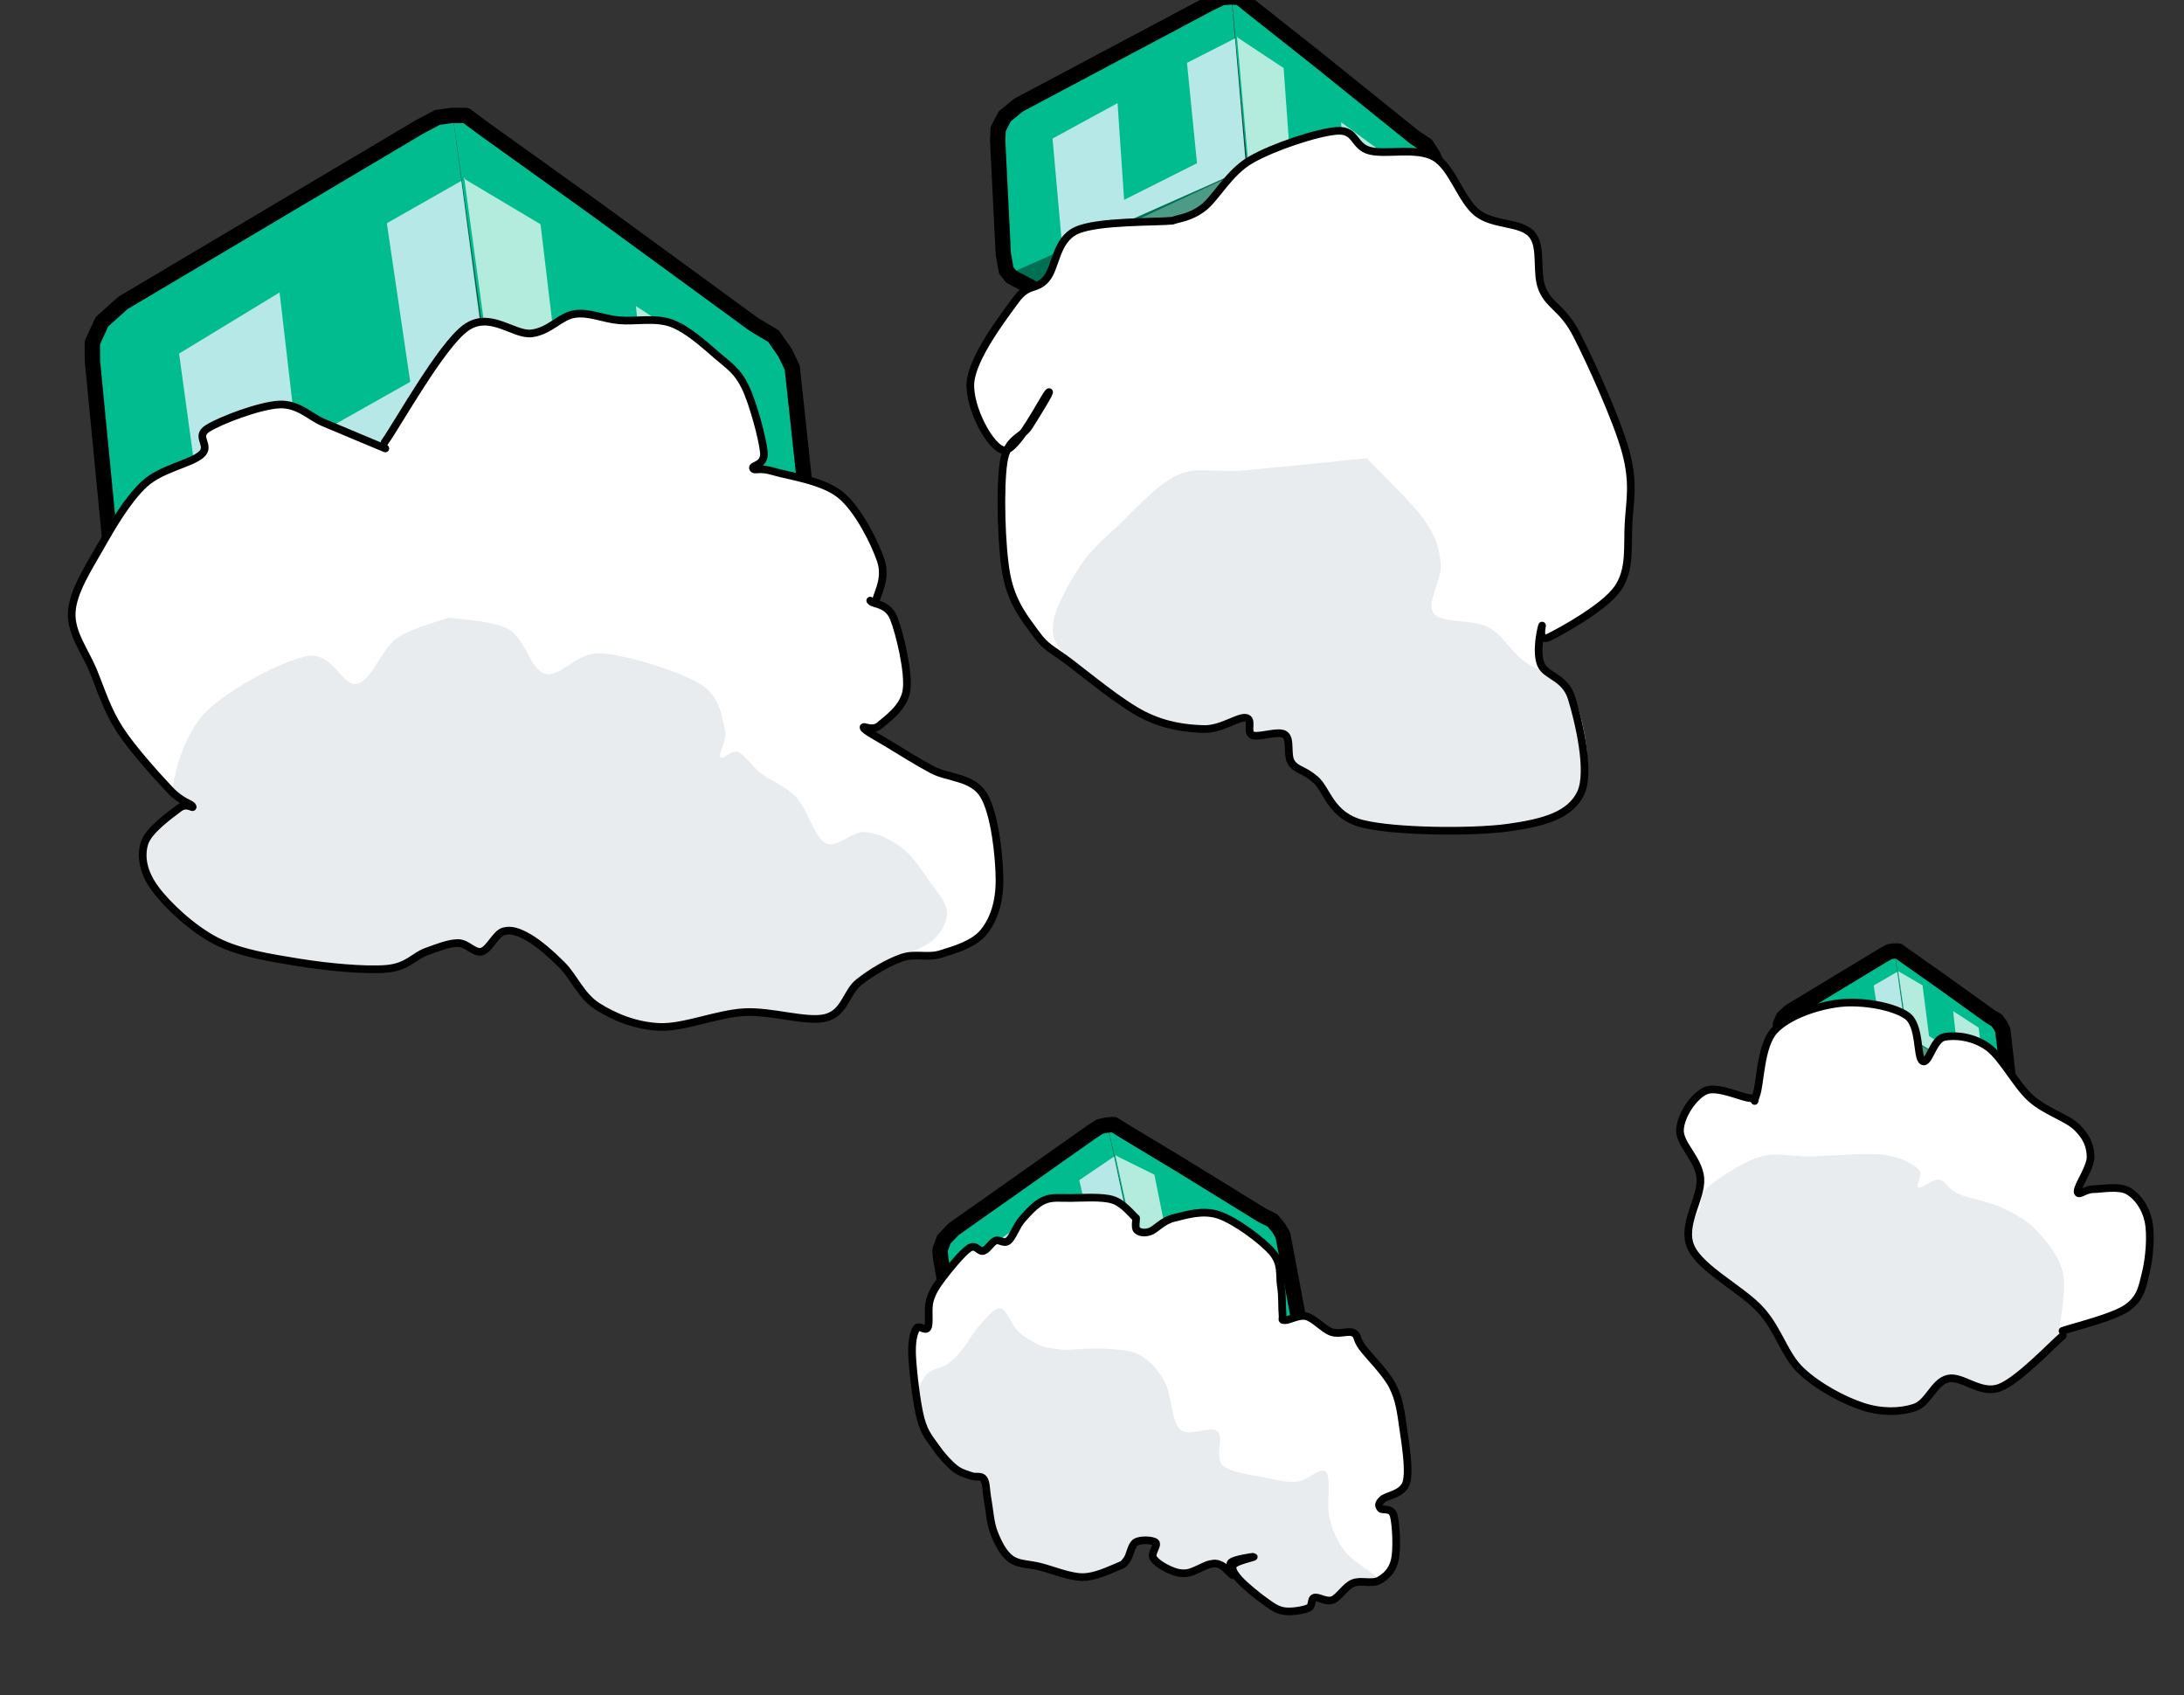 <svg id="eNDhQaK5dyn1" xmlns="http://www.w3.org/2000/svg" xmlns:xlink="http://www.w3.org/1999/xlink" viewBox="0 0 569.957 442.341" shape-rendering="geometricPrecision" text-rendering="geometricPrecision">
<rect x="0" y="0" width="569.957" height="442.341" fill="#333333" stroke="none"/>
<style><![CDATA[
#eNDhQaK5dyn2_tr {animation: eNDhQaK5dyn2_tr__tr 1500ms linear 1 normal forwards}@keyframes eNDhQaK5dyn2_tr__tr { 0% {transform: translate(761.794px,136.282px) rotate(2.264deg)} 6.667% {transform: translate(761.794px,136.282px) rotate(2.264deg);animation-timing-function: cubic-bezier(0.68,-0.55,0.265,1.55)} 40% {transform: translate(761.794px,136.282px) rotate(-2.148deg);animation-timing-function: cubic-bezier(0.68,-0.55,0.265,1.55)} 73.333% {transform: translate(761.794px,136.282px) rotate(0deg)} 100% {transform: translate(761.794px,136.282px) rotate(0deg)}} #eNDhQaK5dyn31_tr {animation: eNDhQaK5dyn31_tr__tr 1500ms linear 1 normal forwards}@keyframes eNDhQaK5dyn31_tr__tr { 0% {transform: translate(737.739px,253.295px) rotate(1.5deg)} 9.333% {transform: translate(737.739px,253.295px) rotate(1.5deg);animation-timing-function: cubic-bezier(0.68,-0.55,0.265,1.55)} 42.667% {transform: translate(737.739px,253.295px) rotate(-0.3deg);animation-timing-function: cubic-bezier(0.785,0.135,0.15,0.86)} 65.333% {transform: translate(737.739px,253.295px) rotate(0deg)} 100% {transform: translate(737.739px,253.295px) rotate(0deg)}} #eNDhQaK5dyn59_tr {animation: eNDhQaK5dyn59_tr__tr 1500ms linear 1 normal forwards}@keyframes eNDhQaK5dyn59_tr__tr { 0% {transform: translate(771.417px,204.445px) rotate(1.5deg)} 7.333% {transform: translate(771.417px,204.445px) rotate(1.5deg);animation-timing-function: cubic-bezier(0.68,-0.55,0.265,1.55)} 40.667% {transform: translate(771.417px,204.445px) rotate(-0.3deg);animation-timing-function: cubic-bezier(0.785,0.135,0.15,0.86)} 63.333% {transform: translate(771.417px,204.445px) rotate(0deg)} 100% {transform: translate(771.417px,204.445px) rotate(0deg)}} #eNDhQaK5dyn87_tr {animation: eNDhQaK5dyn87_tr__tr 1500ms linear 1 normal forwards}@keyframes eNDhQaK5dyn87_tr__tr { 0% {transform: translate(738.701px,17.618px) rotate(1.5deg)} 4% {transform: translate(738.701px,17.618px) rotate(1.5deg);animation-timing-function: cubic-bezier(0.68,-0.55,0.265,1.55)} 37.333% {transform: translate(738.701px,17.618px) rotate(-0.3deg);animation-timing-function: cubic-bezier(0.785,0.135,0.15,0.86)} 60% {transform: translate(738.701px,17.618px) rotate(0deg)} 100% {transform: translate(738.701px,17.618px) rotate(0deg)}} #eNDhQaK5dyn115_tr {animation: eNDhQaK5dyn115_tr__tr 1500ms linear 1 normal forwards}@keyframes eNDhQaK5dyn115_tr__tr { 0% {transform: translate(777.19px,407.386px) rotate(1.5deg);animation-timing-function: cubic-bezier(0.68,-0.55,0.265,1.55)} 33.333% {transform: translate(777.19px,407.386px) rotate(-0.3deg);animation-timing-function: cubic-bezier(0.785,0.135,0.15,0.86)} 56% {transform: translate(777.19px,407.386px) rotate(0deg)} 100% {transform: translate(777.19px,407.386px) rotate(0deg)}} #eNDhQaK5dyn127_tr {animation: eNDhQaK5dyn127_tr__tr 1500ms linear 1 normal forwards}@keyframes eNDhQaK5dyn127_tr__tr { 0% {transform: translate(787.774px,410.273px) rotate(1.5deg)} 2.667% {transform: translate(787.774px,410.273px) rotate(1.5deg);animation-timing-function: cubic-bezier(0.68,-0.55,0.265,1.55)} 36% {transform: translate(787.774px,410.273px) rotate(0deg);animation-timing-function: cubic-bezier(0.68,-0.55,0.265,1.55)} 63.333% {transform: translate(787.774px,410.273px) rotate(0deg)} 100% {transform: translate(787.774px,410.273px) rotate(0deg)}} #eNDhQaK5dyn139_tr {animation: eNDhQaK5dyn139_tr__tr 1500ms linear 1 normal forwards}@keyframes eNDhQaK5dyn139_tr__tr { 0% {transform: translate(802.207px,448.761px) rotate(0.5deg)} 5.333% {transform: translate(802.207px,448.761px) rotate(0.5deg);animation-timing-function: cubic-bezier(0.68,-0.55,0.265,1.55)} 38.667% {transform: translate(802.207px,448.761px) rotate(0deg);animation-timing-function: cubic-bezier(0.68,-0.55,0.265,1.55)} 66% {transform: translate(802.207px,448.761px) rotate(0deg)} 100% {transform: translate(802.207px,448.761px) rotate(0deg)}} #eNDhQaK5dyn151_tr {animation: eNDhQaK5dyn151_tr__tr 1500ms linear 1 normal forwards}@keyframes eNDhQaK5dyn151_tr__tr { 0% {transform: translate(687.704px,393.657px) rotate(2.264deg);animation-timing-function: cubic-bezier(0.68,-0.55,0.265,1.55)} 8% {transform: translate(687.704px,393.657px) rotate(2.264deg);animation-timing-function: cubic-bezier(0.68,-0.55,0.265,1.55)} 33.333% {transform: translate(687.704px,393.657px) rotate(-2.148deg);animation-timing-function: cubic-bezier(0.68,-0.55,0.265,1.55)} 41.333% {transform: translate(687.704px,393.657px) rotate(-2.148deg);animation-timing-function: cubic-bezier(0.68,-0.55,0.265,1.55)} 66.667% {transform: translate(687.704px,393.657px) rotate(0deg)} 74.667% {transform: translate(687.704px,393.657px) rotate(0deg)} 100% {transform: translate(687.704px,393.657px) rotate(0deg)}}
]]></style>
<g id="eNDhQaK5dyn2_tr" transform="translate(761.794,136.282) rotate(2.264)"><g transform="translate(-761.794,-136.282)"><g><g transform="matrix(.985-.175 0.175 0.985 211.954 173.684)"><path d="M0,0l.61.29-4.53,3.23-83.15,27.83-89.81-57.36-.55-1.3l102.07-34.78L0.54,0.46" fill="#007054" fill-rule="evenodd" stroke-width="0" stroke-linecap="round"/><path d="M0,0c.17.08.33.16.61.29M0,0c.12.06.25.12.61.29m0,0c-1.5,1.06-2.99,2.13-4.53,3.23M0.61,0.29c-1.77,1.26-3.54,2.53-4.53,3.23m0,0c-29.26,9.79-58.52,19.58-83.15,27.83M-3.92,3.52C-29.26,12,-54.6,20.48,-87.07,31.35m0,0c-21.13-13.5-42.27-27-89.81-57.36m89.81,57.36c-35.33-22.57-70.67-45.13-89.81-57.36m0,0c-.18-.41-.35-.82-.55-1.3m.55,1.3c-.13-.31-.26-.61-.55-1.3m0,0c36.76-12.52,73.52-25.05,102.07-34.78m-102.07,34.78c31.01-10.56,62.01-21.13,102.07-34.78m0,0c18.99,15.65,37.97,31.29,75.9,62.55m-75.9-62.55c15.94,13.13,31.87,26.27,75.9,62.55m0,0C0.33,0.29,0.13,0.11,0,0m.54.46C0.39,0.33,0.24,0.21,0,0" fill="none" fill-rule="evenodd" stroke="rgba(0,0,0,0)" stroke-width="2" stroke-linecap="round"/></g></g><g transform="translate(0 0)"><g><g transform="matrix(.985-.175 0.175 0.985 33.45 178.552)"><path d="M0,0l-1.91-1.99-.28-3.73l1.68-52.26l1.77-6.75l6.12-4.56l89.76-38.05l4.07.24-.15,71.26L6.71,-1.99L3.47,-0.78L0,0" fill="#00bc8e" fill-rule="evenodd" stroke-width="0" stroke-linecap="round"/><path d="M0,0c-.42-.44-.84-.87-1.91-1.99M0,0c-.42-.43-.83-.87-1.91-1.99m0,0c-.07-.91-.14-1.83-.28-3.73m.28,3.73c-.08-1.13-.17-2.26-.28-3.73m0,0c.54-16.72,1.08-33.45,1.68-52.26M-2.19,-5.72c.56-17.27,1.11-34.55,1.68-52.26m0,0c.52-2,1.05-4,1.77-6.75m-1.77,6.75c.6-2.29,1.21-4.59,1.77-6.75m0,0c1.53-1.14,3.06-2.27,6.12-4.56m-6.12,4.56c2.25-1.67,4.5-3.35,6.12-4.56m0,0c33.07-14.01,66.13-28.03,89.76-38.05M7.38,-69.29c27.14-11.5,54.28-23.01,89.76-38.05m0,0c1.41.08,2.81.17,4.07.24m-4.07-.24c1.01.06,2.03.12,4.07.24m0,0c-.04,18.91-.08,37.82-.15,71.26m.15-71.26c-.05,27.26-.11,54.52-.15,71.26m0,0c-18.95,6.8-37.91,13.6-94.35,33.85m94.35-33.85C71.55,-25.25,42.04,-14.67,6.71,-1.99m0,0c-.97.36-1.93.72-3.24,1.21m3.24-1.21c-1.1.41-2.2.82-3.24,1.21m0,0C2.19,-0.49,0.9,-0.2,0,0m3.47-.78c-.74.17-1.49.34-3.47.78M0,0C0,0,0,0,0,0M0,0C0,0,0,0,0,0" fill="none" fill-rule="evenodd" stroke="rgba(0,0,0,0)" stroke-width="2" stroke-linecap="round"/></g></g><g><g transform="matrix(.985-.175 0.175 0.985 212.427 174.387)"><path d="M0,0l1.47-2.68.79-4.18.79-52.4-1.94-4.4-2.88-3.07-69.9-66.01-3.99-1.19.21,70.67L0,0" fill="#00bc8e" fill-rule="evenodd" stroke-width="0" stroke-linecap="round"/><path d="M0,0c.59-1.07,1.17-2.13,1.47-2.68M0,0c.47-.85.93-1.7,1.47-2.68m0,0c.3-1.59.6-3.18.79-4.18m-.79,4.18c.31-1.64.62-3.29.79-4.18m0,0c.26-17.24.52-34.49.79-52.4m-.79,52.4c.19-12.37.37-24.74.79-52.4m0,0c-.57-1.29-1.14-2.58-1.94-4.4m1.94,4.4c-.75-1.7-1.5-3.4-1.94-4.4m0,0c-.67-.71-1.33-1.41-2.88-3.07m2.88,3.07c-1-1.06-1.99-2.12-2.88-3.07m0,0c-27.29-25.77-54.58-51.54-69.9-66.01m69.9,66.01c-23.35-22.06-46.71-44.11-69.9-66.01m0,0c-.86-.26-1.71-.51-3.99-1.19m3.99,1.19c-1.4-.42-2.81-.84-3.99-1.19m0,0c.07,22.91.14,45.81.21,70.67m-.21-70.67c.07,23.87.14,47.75.21,70.67m0,0C-59.93,-50.24,-44.41,-37.23,0,0m-75.45-63.26C-58.24,-48.83,-41.03,-34.4,0,0M0,0C0,0,0,0,0,0M0,0C0,0,0,0,0,0" fill="none" fill-rule="evenodd" stroke="rgba(0,0,0,0)" stroke-width="2" stroke-linecap="round"/></g></g><g><g transform="matrix(.985-.175 0.175 0.985 98.643 84.255)"><path d="M0,0l20.47-8.19-.26,53.86L0,53.23L-58.59,74.88v-48.45l28.14-12.24-.84,40.19L0.14,41.93L-0.28,0.17" fill="#e5f2ff" fill-opacity="0.8" fill-rule="evenodd" stroke-width="0" stroke-opacity="0.8" stroke-linecap="round"/><path d="M0,0c4.52-1.81,9.04-3.62,20.47-8.19M0,0c4.3-1.72,8.6-3.44,20.47-8.19m0,0c-.08,15.92-.15,31.84-.26,53.86m.26-53.86c-.07,15.75-.15,31.5-.26,53.86m0,0C15.69,47.36,11.18,49.05,0,53.23m20.21-7.56C14.31,47.88,8.41,50.08,0,53.23m0,0c-22.82,8.43-45.65,16.86-58.59,21.65M0,53.23c-15.14,5.59-30.29,11.19-58.59,21.65m0,0c0-13.07,0-26.13,0-48.45m0,48.45c0-12.96,0-25.91,0-48.45m0,0c9.05-3.94,18.1-7.87,28.14-12.24M-58.59,26.43c7.87-3.43,15.75-6.85,28.14-12.24m0,0c-.31,15.09-.63,30.17-.84,40.19m.84-40.19c-.25,12.13-.51,24.26-.84,40.19m0,0c10.19-4.04,20.38-8.07,31.43-12.45M-31.29,54.38c7.66-3.03,15.32-6.07,31.43-12.45m0,0c-.13-13.15-.27-26.3-.42-41.76m.42,41.76c-.12-11.65-.24-23.3-.42-41.76m0,0c.06-.04.13-.08.28-.17m-.28.17c.08-.05.17-.1.28-.17" fill="none" fill-opacity="0.8" fill-rule="evenodd" stroke="rgba(0,0,0,0)" stroke-width="2" stroke-opacity="0.8" stroke-linecap="round"/></g></g><g><g transform="matrix(.985-.175 0.175 0.985 118.422 72.198)"><path d="M0,0L17.83,14.24l-.72,42L38.52,74.27l1.05-35.54L58.45,55.29l-1.58,46.09L17.15,68L-0.26,53.86v-54.5" fill="#fff" fill-opacity="0.7" fill-rule="evenodd" stroke-width="0" stroke-opacity="0.7" stroke-linecap="round"/><path d="M0,0C5.68,4.54,11.36,9.07,17.83,14.24M0,0C7.02,5.6,14.03,11.21,17.83,14.24m0,0c-.24,13.81-.48,27.62-.72,42m.72-42c-.17,9.56-.33,19.13-.72,42m0,0c6.53,5.5,13.05,10.99,21.41,18.03M17.11,56.24c4.61,3.88,9.22,7.77,21.41,18.03m0,0c.34-11.58.69-23.16,1.05-35.54M38.52,74.27c.27-8.96.53-17.93,1.05-35.54m0,0c4.37,3.83,8.73,7.66,18.88,16.56M39.57,38.73c5.51,4.83,11.02,9.66,18.88,16.56m0,0c-.49,14.29-.98,28.59-1.58,46.09m1.58-46.09c-.32,9.39-.64,18.77-1.58,46.09m0,0C45.21,91.58,33.55,81.78,17.15,68m39.72,33.38C43.6,90.23,30.33,79.08,17.15,68m0,0c-4.24-3.45-8.49-6.9-17.41-14.14M17.15,68C10.81,62.85,4.46,57.69,-0.26,53.86m0,0c0-18.85,0-37.7,0-54.5m0,54.5c0-14.77,0-29.55,0-54.5m0,0c.1.26.21.51.26.64m-.26-.64c.1.25.2.49.26.64" fill="none" fill-opacity="0.7" fill-rule="evenodd" stroke="rgba(0,0,0,0)" stroke-width="2" stroke-opacity="0.7" stroke-linecap="round"/></g></g><g><g transform="matrix(.985-.175 0.175 0.985 23.041 123.413)"><path d="M0,0c-.43,10.81-.86,21.62-1.86,46.94M0,0c-.53,13.25-1.05,26.51-1.86,46.94m0,0c.14,1.6.29,3.2.62,6.93m-.62-6.93c.13,1.42.25,2.84.62,6.93m0,0c.73,1.09,1.46,2.19,1.86,2.79m-1.86-2.79c.55.83,1.11,1.66,1.86,2.79m0,0c2.59,1.67,5.18,3.35,7.34,4.75M0.62,56.66c2.9,1.88,5.8,3.76,7.34,4.75m0,0c27.41,17.5,54.81,35,69.79,44.57M7.96,61.41c24.6,15.71,49.2,31.42,69.79,44.57m0,0c2.13,1.4,4.27,2.79,9.31,6.1m-9.31-6.1c1.94,1.26,3.87,2.53,9.31,6.1m0,0c2.55,0,5.1,0,8.37,0m-8.37,0c2.02,0,4.05,0,8.37,0m0,0c28.72-9.46,57.43-18.92,76.3-25.13m-76.3,25.13c25.62-8.44,51.24-16.87,76.3-25.13m0,0c.98-.47,1.95-.95,4.66-2.27m-4.66,2.27c1.08-.52,2.15-1.05,4.66-2.27m0,0c.87-1.21,1.74-2.42,2.37-3.31m-2.37,3.31c.68-.96,1.37-1.91,2.37-3.31m0,0c.13-1.65.25-3.31.42-5.58m-.42,5.58c.15-1.95.29-3.9.42-5.58m0,0c.47-16.19.95-32.38,1.44-49.32m-1.44,49.32c.42-14.43.84-28.86,1.44-49.32m0,0c-.48-1.49-.97-2.99-1.34-4.14m1.34,4.14c-.39-1.22-.79-2.45-1.34-4.14m0,0c-.6-1.17-1.2-2.34-2.38-4.65m2.38,4.65c-.93-1.83-1.87-3.65-2.38-4.65m0,0c-1.44-1.15-2.88-2.3-4.65-3.72m4.65,3.72c-1.56-1.25-3.12-2.5-4.65-3.72m0,0c-10.52-10.14-21.04-20.29-37.22-35.88m37.22,35.88c-13.06-12.59-26.11-25.17-37.22-35.88m0,0c-6.36-6.02-12.73-12.04-25.13-23.78m25.13,23.78c-5.06-4.78-10.11-9.57-25.13-23.78m0,0c-1.04-1.02-2.08-2.04-4.65-4.55m4.65,4.55c-1.6-1.57-3.2-3.13-4.65-4.55m0,0c-.79-.11-1.58-.22-3.72-.51m3.72.51c-1.46-.2-2.92-.4-3.72-.51m0,0c-.89,0-1.78,0-3.72,0m3.72,0c-1.01,0-2.01,0-3.72,0m0,0c-1.1.4-2.2.8-5.07,1.86m5.07-1.86c-1.4.51-2.8,1.02-5.07,1.86m0,0C64.12,-36.83,35.5,-24.75,9.93,-13.96M92.74,-48.9c-19.92,8.4-39.84,16.81-82.81,34.94m0,0c-1.23.83-2.45,1.66-6.1,4.14m6.1-4.14c-2.36,1.6-4.71,3.19-6.1,4.14m0,0c-1.04,1.63-2.07,3.26-3.21,5.06m3.21-5.06c-.92,1.45-1.84,2.89-3.21,5.06m0,0C0.43,-3.3,0.24,-1.83,0,0m.62-4.76C0.42,-3.22,0.22,-1.68,0,0" fill="none" stroke="#000" stroke-width="4" stroke-linecap="round"/></g></g></g><g><g transform="matrix(.985-.175 0.175 0.985 54.647 167.648)"><path d="M0,0L66.34,43.66l69.72-24.68-57.38-47.46L0,0" fill="#fff" fill-opacity="0.3" fill-rule="evenodd" stroke-width="0" stroke-opacity="0.3" stroke-linecap="round"/><path d="M0,0C17.16,11.29,34.32,22.59,66.34,43.66M0,0C24.43,16.08,48.86,32.16,66.34,43.66m0,0c27.89-9.87,55.77-19.74,69.72-24.68M66.34,43.66c17.86-6.32,35.72-12.64,69.72-24.68m0,0c-16.22-13.41-32.43-26.82-57.38-47.46m57.38,47.46C115.89,2.3,95.72,-14.38,78.68,-28.48m0,0C57.58,-20.84,36.47,-13.2,0,0m78.68-28.48C53.32,-19.3,27.96,-10.12,0,0M0,0C0,0,0,0,0,0M0,0C0,0,0,0,0,0" fill="none" fill-opacity="0.3" fill-rule="evenodd" stroke="rgba(0,0,0,0)" stroke-width="2" stroke-opacity="0.3" stroke-linecap="round"/></g></g></g></g><g id="eNDhQaK5dyn31_tr" transform="translate(737.739,253.295) rotate(1.5)"><g transform="translate(-737.739,-253.295)"><g><g transform="matrix(.971-.239 0.239 0.971 341.688 359.846)"><path d="M0,0l.3.14-2.22,1.59-40.77,13.64-44.02-28.12-.27-.64l50.04-17.05L0.26,0.23" fill="#007054" fill-rule="evenodd" stroke-width="0" stroke-linecap="round"/><path d="M0,0c.08.04.16.08.3.14M0,0c.09.04.18.09.3.14m0,0c-.46.33-.92.65-2.22,1.59M0.3,0.14c-.57.41-1.13.81-2.22,1.59m0,0c-11,3.68-22,7.36-40.77,13.64M-1.92,1.73c-15.95,5.33-31.9,10.67-40.77,13.64m0,0c-9.1-5.82-18.21-11.63-44.02-28.12m44.02,28.12c-12.75-8.15-25.5-16.29-44.02-28.12m0,0c-.09-.2-.17-.39-.27-.64m.27.64c-.07-.16-.14-.31-.27-.64m0,0c19.93-6.79,39.87-13.58,50.04-17.05m-50.04,17.05c12.11-4.13,24.23-8.25,50.04-17.05m0,0c12.28,10.13,24.57,20.25,37.2,30.67m-37.2-30.67c14.73,12.15,29.46,24.29,37.2,30.67m0,0C0.17,0.14,0.07,0.06,0,0m.26.23C0.18,0.15,0.09,0.08,0,0" fill="none" fill-rule="evenodd" stroke="rgba(0,0,0,0)" stroke-width="2" stroke-linecap="round"/></g></g><g><g transform="matrix(.971-.239 0.239 0.971 254.528 368.006)"><path d="M0,0l-.94-.97-.13-1.83.82-25.62.87-3.31l3-2.24l44-18.65l2,.12-.08,34.93L3.29,-0.97l-1.59.59L0,0" fill="#00bc8e" fill-rule="evenodd" stroke-width="0" stroke-linecap="round"/><path d="M0,0c-.19-.19-.38-.39-.94-.97M0,0c-.31-.33-.63-.65-.94-.97m0,0c-.03-.51-.07-1.01-.13-1.83m.13,1.83c-.03-.48-.07-.96-.13-1.83m0,0c.24-7.54.48-15.08.82-25.62M-1.07,-2.8c.17-5.5.35-10.99.82-25.62m0,0c.17-.67.35-1.33.87-3.31m-.87,3.31c.19-.72.37-1.43.87-3.31m0,0c.8-.6,1.61-1.2,3-2.24m-3,2.24c.82-.61,1.64-1.22,3-2.24m0,0c17.24-7.31,34.48-14.62,44-18.65m-44,18.65c10.76-4.56,21.52-9.12,44-18.65m0,0c.55.03,1.09.06,2,.12m-2-.12c.79.04,1.57.09,2,.12m0,0c-.02,11.09-.05,22.18-.08,34.93m.08-34.93c-.02,8.74-.04,17.48-.08,34.93m0,0c-10.09,3.62-20.18,7.24-46.25,16.6m46.25-16.6c-17.23,6.18-34.46,12.36-46.25,16.6m0,0c-.4.15-.8.29-1.59.59m1.59-.59c-.32.12-.64.24-1.59.59m0,0c-.46.1-.91.2-1.7.38m1.7-.38c-.39.08-.77.17-1.7.38M0,0C0,0,0,0,0,0M0,0C0,0,0,0,0,0" fill="none" fill-rule="evenodd" stroke="rgba(0,0,0,0)" stroke-width="2" stroke-linecap="round"/></g></g><g><g transform="matrix(.971-.239 0.239 0.971 341.943 360.175)"><path d="M0,0l.72-1.32.39-2.04.39-25.69-.96-2.16-1.41-1.5-34.26-32.36-1.96-.59.1,34.65L0,0" fill="#00bc8e" fill-rule="evenodd" stroke-width="0" stroke-linecap="round"/><path d="M0,0c.27-.48.53-.97.72-1.32M0,0c.18-.33.36-.66.72-1.32m0,0c.11-.55.21-1.11.39-2.04m-.39,2.04c.11-.55.21-1.1.39-2.04m0,0c.14-9.64.29-19.27.39-25.69M1.11,-3.36c.1-6.63.2-13.25.39-25.69m0,0c-.25-.56-.5-1.12-.96-2.16m.96,2.16c-.38-.84-.75-1.68-.96-2.16m0,0c-.46-.49-.92-.98-1.41-1.5m1.41,1.5c-.56-.6-1.12-1.2-1.41-1.5m0,0c-12.88-12.17-25.77-24.34-34.26-32.36m34.26,32.36c-11.13-10.52-22.26-21.03-34.26-32.36m0,0c-.6-.18-1.19-.36-1.96-.59m1.96.59c-.76-.23-1.52-.46-1.96-.59m0,0c.03,9.96.06,19.91.1,34.65m-.1-34.65c.04,11.71.07,23.43.1,34.65m0,0C-26.39,-22.13,-15.8,-13.25,0,0m-36.99-31.01C-25.36,-21.26,-13.73,-11.51,0,0M0,0C0,0,0,0,0,0M0,0C0,0,0,0,0,0" fill="none" fill-rule="evenodd" stroke="rgba(0,0,0,0)" stroke-width="2" stroke-linecap="round"/></g></g><g><g transform="matrix(.971-.239 0.239 0.971 283.366 319.769)"><path d="M0,0l10.04-4.01-.13,26.4L0,26.09L-28.72,36.71v-23.75l13.79-6-.41,19.7l15.41-6.1-.21-20.48" fill="#e5f2ff" fill-opacity="0.8" fill-rule="evenodd" stroke-width="0" stroke-opacity="0.8" stroke-linecap="round"/><path d="M0,0c3.4-1.36,6.8-2.72,10.04-4.01M0,0c2.21-.88,4.41-1.77,10.04-4.01m0,0C10,2.7,9.97,9.41,9.91,22.39m.13-26.4c-.05,8.53-.09,17.07-.13,26.4m0,0C5.97,23.86,2.04,25.33,0,26.09m9.91-3.7C6.39,23.71,2.87,25.02,0,26.09m0,0c-9.56,3.53-19.12,7.07-28.72,10.62M0,26.09c-7.38,2.73-14.75,5.45-28.72,10.62m0,0c0-5.3,0-10.6,0-23.75m0,23.75c0-9.27,0-18.53,0-23.75m0,0c4.39-1.91,8.77-3.82,13.79-6m-13.79,6c5.45-2.37,10.9-4.74,13.79-6m0,0c-.14,6.83-.28,13.66-.41,19.7m.41-19.7c-.14,6.93-.29,13.86-.41,19.7m0,0c3.19-1.27,6.38-2.53,15.41-6.1m-15.41,6.1c3.65-1.45,7.29-2.89,15.41-6.1m0,0c-.08-7.31-.15-14.61-.21-20.48m.21,20.48c-.06-5.83-.12-11.65-.21-20.48m0,0c.04-.02.09-.05.14-.08m-.14.08c.04-.02.07-.04.14-.08" fill="none" fill-opacity="0.8" fill-rule="evenodd" stroke="rgba(0,0,0,0)" stroke-width="2" stroke-opacity="0.8" stroke-linecap="round"/></g></g><g><g transform="matrix(.971-.239 0.239 0.971 264.544 361.985)"><path d="M0,0L32.52,21.41L66.7,9.31L38.57,-13.96L0,0" fill="#fff" fill-opacity="0.3" fill-rule="evenodd" stroke-width="0" stroke-opacity="0.3" stroke-linecap="round"/><path d="M0,0C11.16,7.34,22.31,14.69,32.52,21.41M0,0C11.52,7.58,23.03,15.16,32.52,21.41m0,0c7.93-2.81,15.86-5.62,34.18-12.1M32.52,21.41c9.36-3.32,18.72-6.63,34.18-12.1m0,0c-10.88-9-21.75-17.99-28.13-23.27M66.7,9.31c-8.87-7.34-17.75-14.68-28.13-23.27m0,0C23.44,-8.48,8.31,-3.01,0,0m38.57-13.96C27.18,-9.84,15.78,-5.71,0,0M0,0C0,0,0,0,0,0M0,0C0,0,0,0,0,0" fill="none" fill-opacity="0.3" fill-rule="evenodd" stroke="rgba(0,0,0,0)" stroke-width="2" stroke-opacity="0.3" stroke-linecap="round"/></g></g><g><g transform="matrix(.971-.239 0.239 0.971 292.651 313.23)"><path d="M0,0L8.74,6.98L8.39,27.57l10.49,8.84.52-17.42l9.26,8.11-.78,22.6L8.41,33.34L-0.13,26.4v-26.71" fill="#fff" fill-opacity="0.7" fill-rule="evenodd" stroke-width="0" stroke-opacity="0.7" stroke-linecap="round"/><path d="M0,0C3.08,2.46,6.16,4.92,8.74,6.98M0,0C2.57,2.05,5.13,4.1,8.74,6.98m0,0c-.12,7.22-.25,14.43-.35,20.59M8.74,6.98c-.09,5.34-.18,10.69-.35,20.59m0,0c4.14,3.49,8.28,6.98,10.49,8.84M8.39,27.57c3.04,2.57,6.09,5.13,10.49,8.84m0,0c.12-4.04.24-8.08.52-17.42m-.52,17.42c.15-4.99.3-9.98.52-17.42m0,0c2.54,2.23,5.09,4.46,9.26,8.11M19.4,18.99c3.7,3.24,7.4,6.48,9.26,8.11m0,0c-.23,6.62-.46,13.24-.78,22.6m.78-22.6c-.23,6.59-.46,13.18-.78,22.6m0,0c-3.95-3.32-7.89-6.63-19.47-16.36M27.88,49.7c-5.72-4.81-11.45-9.62-19.47-16.36m0,0c-3.07-2.49-6.14-4.99-8.54-6.94m8.54,6.94c-2.29-1.86-4.58-3.72-8.54-6.94m0,0c0-9.25,0-18.5,0-26.71m0,26.71c0-9.7,0-19.4,0-26.71m0,0c.04.08.07.16.13.31m-.13-.31c.04.08.07.17.13.31" fill="none" fill-opacity="0.7" fill-rule="evenodd" stroke="rgba(0,0,0,0)" stroke-width="2" stroke-opacity="0.7" stroke-linecap="round"/></g></g><g><g transform="matrix(.971-.239 0.239 0.971 247.652 341.37)"><path d="M0,0c-.25,6.18-.49,12.37-.91,23.01M0,0c-.24,6.14-.49,12.28-.91,23.01m0,0c.11,1.27.23,2.54.3,3.4m-.3-3.4c.08.9.16,1.81.3,3.4m0,0c.26.38.52.77.91,1.37m-.91-1.37c.22.32.44.65.91,1.37m0,0c1.24.8,2.48,1.6,3.6,2.33M0.3,27.78c1,.64,2,1.29,3.6,2.33m0,0c8.81,5.62,17.62,11.25,34.22,21.84M3.9,30.11c10.06,6.42,20.12,12.84,34.22,21.84m0,0c1.19.79,2.38,1.57,4.56,2.99m-4.56-2.99c1.71,1.13,3.42,2.25,4.56,2.99m0,0c.94,0,1.88,0,4.1,0m-4.1,0c.99,0,1.99,0,4.1,0m0,0c9.53-3.13,19.05-6.27,37.41-12.31M46.78,54.94c8-2.63,15.99-5.26,37.41-12.31m0,0c.78-.39,1.57-.77,2.28-1.12m-2.28,1.12c.59-.29,1.18-.58,2.28-1.12m0,0c.24-.34.49-.68,1.17-1.62m-1.17,1.62c.42-.59.85-1.18,1.17-1.62m0,0c.07-.97.14-1.94.2-2.74m-.2,2.74c.07-1.05.15-2.1.2-2.74m0,0c.19-6.55.38-13.1.71-24.17m-.71,24.17c.15-5.12.3-10.24.71-24.17m0,0c-.21-.66-.43-1.31-.66-2.03m.66,2.03c-.15-.47-.3-.93-.66-2.03m0,0c-.4-.78-.8-1.56-1.17-2.28m1.17,2.28c-.31-.61-.62-1.21-1.17-2.28m0,0c-.72-.58-1.44-1.15-2.28-1.83m2.28,1.83c-.6-.49-1.21-.97-2.28-1.83m0,0C77.5,0.15,70.56,-6.54,66.2,-10.75M84.44,6.84c-4.45-4.29-8.9-8.58-18.24-17.59m0,0c-3.82-3.61-7.64-7.23-12.32-11.65M66.2,-10.75c-4.21-3.98-8.42-7.96-12.32-11.65m0,0c-.7-.69-1.4-1.37-2.28-2.23m2.28,2.23c-.89-.87-1.78-1.74-2.28-2.23m0,0c-.53-.08-1.06-.15-1.83-.26m1.83.26c-.67-.1-1.34-.19-1.83-.26m0,0c-.54,0-1.07,0-1.82,0m1.82,0c-.65,0-1.3,0-1.82,0m0,0c-.87.32-1.74.64-2.48.92m2.48-.92c-.54.2-1.08.4-2.48.92m0,0c-11.36,4.79-22.72,9.58-40.6,17.13m40.6-17.13c-13.1,5.52-26.2,11.05-40.6,17.13m0,0c-1.16.78-2.32,1.57-2.99,2.02m2.99-2.02c-.72.48-1.43.97-2.99,2.02m0,0c-.4.63-.8,1.26-1.58,2.49m1.58-2.49c-.44.69-.87,1.37-1.58,2.49m0,0c-.06.49-.12.98-.3,2.33m.3-2.33c-.1.8-.21,1.61-.3,2.33" fill="none" stroke="#000" stroke-width="4" stroke-linecap="round"/></g></g></g></g><g id="eNDhQaK5dyn59_tr" transform="translate(771.417,204.445) rotate(1.5)"><g transform="translate(-771.417,-204.445)"><g><g transform="matrix(.985-.17 0.17 0.985 526.428 293.091)"><path d="M0,0l.19.09-1.44,1.03-26.44,8.85-28.56-18.24-.18-.41l32.46-11.07L0.17,0.15" fill="#007054" fill-rule="evenodd" stroke-width="0" stroke-linecap="round"/><path d="M0,0c.05.02.09.04.19.09M0,0c.07.03.13.06.19.09m0,0c-.53.39-1.07.77-1.44,1.03M0.19,0.09c-.51.37-1.03.74-1.44,1.03m0,0c-9.1,3.05-18.21,6.09-26.44,8.85M-1.25,1.12c-9.6,3.21-19.21,6.43-26.44,8.85m0,0c-6.36-4.06-12.72-8.12-28.56-18.24M-27.69,9.97c-7.6-4.85-15.2-9.7-28.56-18.24m0,0c-.05-.11-.1-.23-.18-.41m.18.41c-.04-.09-.08-.17-.18-.41m0,0c6.79-2.32,13.57-4.63,32.46-11.07M-56.43,-8.68c10.63-3.63,21.26-7.25,32.46-11.07m0,0c8.47,6.98,16.94,13.96,24.14,19.9m-24.14-19.9c6.77,5.58,13.54,11.16,24.14,19.9m0,0C0.12,0.11,0.07,0.06,0,0m.17.15C0.14,0.12,0.1,0.09,0,0" fill="none" fill-rule="evenodd" stroke="rgba(0,0,0,0)" stroke-width="2" stroke-linecap="round"/></g></g><g><g transform="matrix(.985-.17 0.17 0.985 469.651 294.353)"><path d="M0,0l-.61-.63-.09-1.19.54-16.62.56-2.15l1.95-1.45l28.54-12.1l1.3.08-.05,22.66L2.13,-0.63l-1.03.38L0,0" fill="#00bc8e" fill-rule="evenodd" stroke-width="0" stroke-linecap="round"/><path d="M0,0c-.22-.23-.44-.46-.61-.63M0,0c-.14-.14-.28-.29-.61-.63m0,0c-.03-.46-.06-.91-.09-1.19m.09,1.19c-.03-.45-.06-.89-.09-1.19m0,0c.15-4.48.29-8.96.54-16.62M-0.7,-1.82c.11-3.37.22-6.74.54-16.62m0,0c.14-.55.29-1.09.56-2.15m-.56,2.15c.2-.76.4-1.53.56-2.15m0,0c.64-.47,1.27-.94,1.95-1.45M0.4,-20.59c.54-.4,1.08-.8,1.95-1.45m0,0c10.89-4.61,21.78-9.23,28.54-12.1M2.35,-22.04c8.84-3.74,17.68-7.49,28.54-12.1m0,0c.39.02.77.05,1.3.08m-1.3-.08c.36.02.71.04,1.3.08m0,0c-.01,6.22-.03,12.44-.05,22.66m.05-22.66c-.02,8.41-.04,16.83-.05,22.66m0,0c-9.43,3.39-18.87,6.77-30.01,10.77M32.14,-11.4C21.12,-7.44,10.1,-3.49,2.13,-0.63m0,0c-.37.14-.75.28-1.03.38m1.03-.38c-.29.11-.58.22-1.03.38m0,0c-.42.1-.84.19-1.1.25m1.1-.25c-.43.1-.86.2-1.1.25M0,0C0,0,0,0,0,0M0,0C0,0,0,0,0,0" fill="none" fill-rule="evenodd" stroke="rgba(0,0,0,0)" stroke-width="2" stroke-linecap="round"/></g></g><g><g transform="matrix(.985-.17 0.17 0.985 526.578 293.315)"><path d="M0,0l.47-.85.25-1.33.25-16.67-.62-1.4-.91-.97-22.23-21-1.27-.38.06,22.48L0,0" fill="#00bc8e" fill-rule="evenodd" stroke-width="0" stroke-linecap="round"/><path d="M0,0c.13-.23.25-.46.47-.85M0,0c.1-.19.21-.38.47-.85m0,0c.08-.43.16-.86.25-1.33m-.25,1.33c.1-.52.19-1.04.25-1.33m0,0c.07-4.88.15-9.76.25-16.67M0.72,-2.18c.06-4.28.13-8.56.25-16.67m0,0c-.24-.53-.47-1.06-.62-1.4m.62,1.4c-.14-.32-.28-.64-.62-1.4m0,0c-.18-.19-.37-.39-.91-.97m.91.97c-.36-.39-.73-.78-.91-.97m0,0c-5.71-5.39-11.42-10.78-22.23-21m22.23,21c-7.59-7.17-15.18-14.33-22.23-21m0,0c-.35-.1-.71-.21-1.27-.38m1.27.38c-.5-.15-1.01-.3-1.27-.38m0,0c.02,6.74.04,13.47.06,22.48m-.06-22.48c.02,5.93.03,11.86.06,22.48m0,0c5.1,4.27,10.19,8.54,24,20.12m-24-20.12C-16.83,-14.11,-9.67,-8.11,0,0M0,0C0,0,0,0,0,0M0,0C0,0,0,0,0,0" fill="none" fill-rule="evenodd" stroke="rgba(0,0,0,0)" stroke-width="2" stroke-linecap="round"/></g></g><g><g transform="matrix(.985-.17 0.17 0.985 490.535 264.468)"><path d="M0,0l6.51-2.6-.08,17.13L0,16.93l-18.63,6.88v-15.4l8.95-3.9-.27,12.78l9.99-3.95-.13-13.29" fill="#e5f2ff" fill-opacity="0.8" fill-rule="evenodd" stroke-width="0" stroke-opacity="0.8" stroke-linecap="round"/><path d="M0,0c1.77-.71,3.54-1.42,6.51-2.6M0,0c1.49-.6,2.99-1.19,6.51-2.6m0,0c-.02,4.12-.04,8.25-.08,17.13M6.51,-2.6c-.03,5.77-.06,11.54-.08,17.13m0,0c-1.39.52-2.79,1.04-6.43,2.4m6.43-2.4c-1.34.49-2.67.99-6.43,2.4m0,0c-5.06,1.87-10.11,3.73-18.63,6.88M0,16.93c-6.58,2.43-13.15,4.86-18.63,6.88m0,0c0-4.05,0-8.1,0-15.4m0,15.4c0-5.48,0-10.96,0-15.4m0,0c3.53-1.54,7.06-3.08,8.95-3.9m-8.95,3.9c3.24-1.41,6.48-2.82,8.95-3.9m0,0c-.08,3.5-.15,7-.27,12.78m.27-12.78c-.08,3.48-.15,6.96-.27,12.78m0,0c2.7-1.06,5.4-2.13,9.99-3.95m-9.99,3.95c2.29-.91,4.59-1.81,9.99-3.95m0,0c-.05-5.02-.1-10.03-.13-13.29m.13,13.29c-.02-2.85-.05-5.69-.13-13.29m0,0c.03-.02.07-.04.09-.05m-.09.05c.03-.01.06-.03.09-.05" fill="none" fill-opacity="0.8" fill-rule="evenodd" stroke="rgba(0,0,0,0)" stroke-width="2" stroke-opacity="0.8" stroke-linecap="round"/></g></g><g><g transform="matrix(.985-.17 0.17 0.985 476.409 290.919)"><path d="M0,0L21.1,13.89L43.27,6.04L25.02,-9.06L0,0" fill="#fff" fill-opacity="0.3" fill-rule="evenodd" stroke-width="0" stroke-opacity="0.3" stroke-linecap="round"/><path d="M0,0C8.39,5.52,16.77,11.04,21.1,13.89M0,0C6.49,4.27,12.97,8.54,21.1,13.89m0,0c5.99-2.12,11.98-4.24,22.17-7.85M21.1,13.89C29.41,10.94,37.73,8,43.27,6.04m0,0c-7.05-5.83-14.1-11.66-18.25-15.1M43.27,6.04c-6.46-5.35-12.93-10.7-18.25-15.1m0,0C17.46,-6.32,9.89,-3.58,0,0m25.02-9.06C17.48,-6.33,9.95,-3.6,0,0M0,0C0,0,0,0,0,0M0,0C0,0,0,0,0,0" fill="none" fill-opacity="0.3" fill-rule="evenodd" stroke="rgba(0,0,0,0)" stroke-width="2" stroke-opacity="0.3" stroke-linecap="round"/></g></g><g><g transform="matrix(.985-.17 0.17 0.985 496.845 260.665)"><path d="M0,0L5.67,4.53L5.44,17.89l6.81,5.73.34-11.3l6,5.26-.5,14.66L5.45,21.63l-5.53-4.5v-17.33" fill="#fff" fill-opacity="0.7" fill-rule="evenodd" stroke-width="0" stroke-opacity="0.7" stroke-linecap="round"/><path d="M0,0C1.53,1.22,3.05,2.44,5.67,4.53M0,0C1.84,1.47,3.68,2.94,5.67,4.53m0,0c-.09,5.19-.18,10.39-.23,13.36M5.67,4.53c-.06,3.62-.12,7.24-.23,13.36m0,0c2.41,2.03,4.82,4.06,6.81,5.73M5.44,17.89c2.01,1.69,4.02,3.38,6.81,5.73m0,0c.11-3.55.21-7.11.34-11.3m-.34,11.3c.11-3.83.23-7.66.34-11.3m0,0c1.42,1.25,2.84,2.5,6,5.26m-6-5.26c1.72,1.51,3.44,3.02,6,5.26m0,0c-.13,3.89-.27,7.77-.5,14.66m.5-14.66c-.13,3.72-.26,7.44-.5,14.66m0,0c-4.76-3.99-9.51-7.99-12.64-10.61M18.09,32.24c-4.78-4.01-9.55-8.02-12.64-10.61m0,0c-1.9-1.55-3.81-3.1-5.53-4.5m5.53,4.5c-1.71-1.4-3.43-2.8-5.53-4.5m0,0c0-6.87,0-13.73,0-17.33m0,17.33c0-3.57,0-7.13,0-17.33m0,0c.03.07.06.15.08.2m-.08-.2c.01.04.03.08.08.2" fill="none" fill-opacity="0.7" fill-rule="evenodd" stroke="rgba(0,0,0,0)" stroke-width="2" stroke-opacity="0.7" stroke-linecap="round"/></g></g><g><g transform="matrix(.985-.17 0.17 0.985 466.429 276.8)"><path d="M0,0c-.16,3.92-.31,7.84-.59,14.93M0,0c-.21,5.29-.42,10.58-.59,14.93m0,0c.06.64.11,1.27.2,2.2m-.2-2.2c.05.63.11,1.26.2,2.2m0,0c.14.22.29.44.59.89m-.59-.89c.18.28.37.56.59.89m0,0c.65.42,1.31.85,2.33,1.51M0.2,18.02c.71.46,1.43.93,2.33,1.51m0,0c5.18,3.31,10.36,6.62,22.2,14.17M2.53,19.53C10.5,24.62,18.46,29.7,24.73,33.7m0,0c.82.55,1.65,1.09,2.96,1.94M24.73,33.7c1.13.74,2.26,1.48,2.96,1.94m0,0c.78,0,1.57,0,2.66,0m-2.66,0c1.04,0,2.09,0,2.66,0m0,0c7.82-2.57,15.65-5.15,24.27-7.99M30.35,35.64c7.48-2.46,14.97-4.92,24.27-7.99m0,0c.47-.23.94-.46,1.48-.72m-1.48.72c.34-.16.68-.33,1.48-.72m0,0c.16-.23.33-.46.75-1.05m-.75,1.05c.18-.26.36-.51.75-1.05m0,0c.04-.53.08-1.06.13-1.78m-.13,1.78c.04-.53.08-1.05.13-1.78m0,0c.11-3.71.22-7.42.46-15.68M56.98,24.1c.19-6.25.37-12.5.46-15.68m0,0c-.11-.35-.22-.69-.42-1.32m.42,1.32c-.13-.42-.26-.83-.42-1.32m0,0c-.17-.32-.34-.65-.76-1.48m.76,1.48c-.26-.51-.53-1.02-.76-1.48m0,0c-.5-.4-1-.8-1.48-1.18m1.48,1.18c-.34-.27-.67-.53-1.48-1.18m0,0c-3.28-3.17-6.56-6.33-11.84-11.41M54.78,4.44c-3.72-3.59-7.44-7.17-11.84-11.41m0,0c-2.3-2.18-4.6-4.36-7.99-7.56m7.99,7.56c-2.21-2.1-4.43-4.2-7.99-7.56m0,0c-.41-.41-.83-.82-1.48-1.45m1.48,1.45c-.43-.42-.85-.84-1.48-1.45m0,0c-.44-.06-.89-.12-1.18-.17m1.18.17c-.37-.05-.75-.11-1.18-.17m0,0c-.44,0-.88,0-1.18,0m1.18,0c-.38,0-.75,0-1.18,0m0,0c-.48.18-.96.35-1.61.6m1.61-.6c-.51.19-1.01.38-1.61.6m0,0c-6.94,2.93-13.88,5.85-26.34,11.11M29.5,-15.55C18.98,-11.11,8.46,-6.68,3.16,-4.44m0,0c-.48.33-.96.65-1.94,1.32m1.94-1.32c-.44.3-.89.6-1.94,1.32m0,0c-.34.52-.67,1.05-1.02,1.61m1.02-1.61c-.41.63-.81,1.27-1.02,1.61m0,0c-.05.38-.1.77-.2,1.51m.2-1.51C0.13,-1,0.06,-0.49,0,0" fill="none" stroke="#000" stroke-width="4" stroke-linecap="round"/></g></g></g></g><g id="eNDhQaK5dyn87_tr" transform="translate(738.701,17.618) rotate(1.5)"><g transform="translate(-738.701,-17.618)"><g><g transform="matrix(.993-.115 0.115 0.993 265.457 84.302)"><path d="M0,0l-1.2-1.25-.18-2.35l1.06-32.91l1.12-4.25l3.85-2.87L61.17,-67.6l2.57.15-.1,44.88L4.23,-1.25l-2.04.76L0,0" fill="#00bc8e" fill-rule="evenodd" stroke-width="0" stroke-linecap="round"/><path d="M0,0c-.33-.34-.66-.68-1.2-1.25M0,0c-.35-.37-.71-.74-1.2-1.25m0,0c-.05-.61-.09-1.21-.18-2.35m.18,2.35c-.06-.83-.12-1.65-.18-2.35m0,0c.37-11.51.74-23.01,1.06-32.91M-1.38,-3.6c.36-11.13.72-22.25,1.06-32.91m0,0c.36-1.39.73-2.78,1.12-4.25m-1.12,4.25c.32-1.23.64-2.46,1.12-4.25m0,0c1.05-.79,2.11-1.58,3.85-2.87M0.8,-40.76c.9-.68,1.8-1.35,3.85-2.87m0,0c13.92-5.9,27.84-11.81,56.52-23.97M4.65,-43.63c22.5-9.54,44.99-19.08,56.52-23.97m0,0c.57.04,1.14.07,2.57.15m-2.57-.15c.73.05,1.46.09,2.57.15m0,0c-.04,16.27-.07,32.55-.1,44.88m.1-44.88c-.03,12.1-.05,24.21-.1,44.88m0,0C41.05,-14.46,18.45,-6.36,4.23,-1.25m59.41-21.32c-17.51,6.28-35.02,12.56-59.41,21.32m0,0c-.8.29-1.59.59-2.04.76m2.04-.76c-.52.19-1.04.38-2.04.76m0,0c-.57.13-1.14.26-2.19.49m2.19-.49c-.62.14-1.24.28-2.19.49M0,0C0,0,0,0,0,0M0,0C0,0,0,0,0,0" fill="none" fill-rule="evenodd" stroke="rgba(0,0,0,0)" stroke-width="2" stroke-linecap="round"/></g></g><g><g transform="matrix(.993-.115 0.115 0.993 378.117 88.547)"><path d="M0,0l.93-1.69.49-2.63.5-33-1.22-2.77-1.81-1.93-44.02-41.57-2.51-.75.13,44.51L0,0" fill="#00bc8e" fill-rule="evenodd" stroke-width="0" stroke-linecap="round"/><path d="M0,0c.25-.46.51-.93.93-1.69M0,0c.35-.64.71-1.29.93-1.69m0,0c.19-1,.37-2.01.49-2.63m-.49,2.63c.15-.83.31-1.66.49-2.63m0,0c.17-11.15.34-22.3.5-33m-.5,33c.15-9.45.29-18.91.5-33m0,0c-.34-.76-.67-1.52-1.22-2.77m1.22,2.77c-.42-.94-.83-1.89-1.22-2.77m0,0c-.67-.71-1.33-1.42-1.81-1.93m1.81,1.93c-.44-.47-.89-.94-1.81-1.93m0,0c-17.15-16.19-34.29-32.38-44.02-41.57m44.02,41.57c-16.1-15.2-32.19-30.4-44.02-41.57m0,0c-.95-.29-1.89-.57-2.51-.75m2.51.75c-.69-.21-1.38-.42-2.51-.75m0,0c.05,17.09.1,34.18.13,44.51m-.13-44.51c.03,10.19.06,20.39.13,44.51m0,0C-31.07,-26.05,-14.63,-12.27,0,0m-47.51-39.83C-30.32,-25.42,-13.12,-11,0,0M0,0C0,0,0,0,0,0M0,0C0,0,0,0,0,0" fill="none" fill-rule="evenodd" stroke="rgba(0,0,0,0)" stroke-width="2" stroke-linecap="round"/></g></g><g><g transform="matrix(.993-.115 0.115 0.993 310.052 27.529)"><path d="M0,0l12.89-5.16-.16,33.92L0,33.52L-36.9,47.15v-30.51l17.73-7.7-.54,25.3l19.8-7.83L-0.18,0.1" fill="#e5f2ff" fill-opacity="0.8" fill-rule="evenodd" stroke-width="0" stroke-opacity="0.8" stroke-linecap="round"/><path d="M0,0c4.12-1.65,8.24-3.3,12.89-5.16M0,0c2.78-1.11,5.55-2.22,12.89-5.16m0,0c-.06,12.46-.12,24.92-.16,33.92m.16-33.92c-.04,9.55-.09,19.1-.16,33.92m0,0C9.76,29.87,6.79,30.98,0,33.52m12.73-4.76C8.89,30.2,5.05,31.63,0,33.52m0,0c-12.92,4.77-25.84,9.55-36.9,13.63M0,33.52c-12.39,4.58-24.78,9.16-36.9,13.63m0,0c0-6.15,0-12.3,0-30.51m0,30.51c0-10.97,0-21.94,0-30.51m0,0c5.54-2.4,11.07-4.81,17.73-7.7m-17.73,7.7c4-1.74,8-3.47,17.73-7.7m0,0c-.18,8.55-.36,17.09-.54,25.3m.54-25.3c-.17,8.13-.35,16.27-.54,25.3m0,0c5.09-2.01,10.18-4.03,19.8-7.83m-19.8,7.83c6.53-2.58,13.06-5.16,19.8-7.83m0,0c-.07-6.88-.14-13.76-.27-26.31m.27,26.31c-.08-7.55-.16-15.1-.27-26.31m0,0c.06-.03.13-.07.18-.1m-.18.1c.06-.03.12-.07.18-.1" fill="none" fill-opacity="0.8" fill-rule="evenodd" stroke="rgba(0,0,0,0)" stroke-width="2" stroke-opacity="0.8" stroke-linecap="round"/></g></g><g><g transform="matrix(.993-.115 0.115 0.993 322.947 20.709)"><path d="M0,0L11.23,8.97l-.46,26.45L24.26,46.77l.66-22.38L36.81,34.82l-1,29.02L10.8,42.82l-10.96-8.9-.01-34.32" fill="#fff" fill-opacity="0.7" fill-rule="evenodd" stroke-width="0" stroke-opacity="0.7" stroke-linecap="round"/><path d="M0,0C3.35,2.68,6.7,5.35,11.23,8.97M0,0C3.6,2.87,7.2,5.75,11.23,8.97m0,0c-.18,10.21-.35,20.42-.46,26.45m.46-26.45c-.12,7.04-.24,14.08-.46,26.45m0,0c4.18,3.51,8.35,7.02,13.49,11.35M10.77,35.42c4.77,4.01,9.53,8.02,13.49,11.35m0,0c.18-5.99.35-11.99.66-22.38m-.66,22.38c.15-5.23.31-10.46.66-22.38m0,0c2.48,2.18,4.97,4.36,11.89,10.43M24.92,24.39c3.22,2.82,6.44,5.65,11.89,10.43m0,0c-.39,11.24-.77,22.47-1,29.02m1-29.02c-.23,6.6-.45,13.19-1,29.02m0,0C30.2,59.13,24.59,54.41,10.8,42.82M35.81,63.84C29.38,58.43,22.94,53.02,10.8,42.82m0,0c-2.94-2.38-5.88-4.77-10.96-8.9m10.96,8.9c-4.35-3.53-8.7-7.06-10.96-8.9m0,0c0-8.62,0-17.24-.01-34.32m.01,34.32c0-12.15-.01-24.29-.01-34.32m0,0c.05.1.09.2.17.4m-.17-.4c.07.16.14.32.17.4" fill="none" fill-opacity="0.7" fill-rule="evenodd" stroke="rgba(0,0,0,0)" stroke-width="2" stroke-opacity="0.7" stroke-linecap="round"/></g><g><g transform="matrix(.993-.115 0.115 0.993 377.846 88.087)"><path d="M0,0l.38.18-2.85,2.04-52.36,17.52-56.56-36.12-.34-.82l64.27-21.9L0.34,0.29" fill="#007054" fill-rule="evenodd" stroke-width="0" stroke-linecap="round"/><path d="M0,0c.15.07.29.14.38.18M0,0c.12.05.23.11.38.18m0,0c-.99.71-1.98,1.42-2.85,2.04M0.38,0.18c-.86.61-1.72,1.23-2.85,2.04m0,0c-11.72,3.92-23.43,7.84-52.36,17.52M-2.47,2.22c-11.51,3.85-23.03,7.7-52.36,17.52m0,0c-19.24-12.28-38.47-24.57-56.56-36.12m56.56,36.12c-16.37-10.45-32.73-20.9-56.56-36.12m0,0c-.12-.29-.25-.59-.34-.82m.34.82c-.11-.27-.23-.54-.34-.82m0,0c23.14-7.88,46.28-15.77,64.27-21.9m-64.27,21.9c13.83-4.71,27.66-9.42,64.27-21.9m0,0c11.24,9.26,22.48,18.53,47.8,39.39m-47.8-39.39c10.4,8.57,20.8,17.14,47.8,39.39m0,0C0.21,0.18,0.08,0.07,0,0m.34.29C0.24,0.21,0.15,0.13,0,0" fill="none" fill-rule="evenodd" stroke="rgba(0,0,0,0)" stroke-width="2" stroke-linecap="round"/></g></g></g><g><g transform="matrix(.993-.115 0.115 0.993 261.028 49.244)"><path d="M0,0c-.32,8.15-.65,16.3-1.17,29.56M0,0c-.41,10.45-.83,20.9-1.17,29.56m0,0c.09,1.06.19,2.12.39,4.36m-.39-4.36c.11,1.22.22,2.44.39,4.36m0,0c.26.39.51.78,1.17,1.76m-1.17-1.76c.23.35.47.71,1.17,1.76m0,0c1.8,1.17,3.6,2.33,4.62,3m-4.62-3c1.24.8,2.48,1.61,4.62,3m0,0c17.24,11,34.47,22,43.95,28.06M5.01,38.68C17.58,46.7,30.15,54.73,48.96,66.74m0,0c2.26,1.48,4.52,2.96,5.86,3.84m-5.86-3.84c1.74,1.13,3.47,2.27,5.86,3.84m0,0c1.08,0,2.15,0,5.28,0m-5.28,0c1.44,0,2.88,0,5.28,0m0,0c10.33-3.4,20.67-6.81,48.05-15.82M60.1,70.58c15.1-4.97,30.2-9.95,48.05-15.82m0,0c.83-.41,1.66-.82,2.93-1.44m-2.93,1.44c.97-.48,1.94-.95,2.93-1.44m0,0c.34-.47.68-.94,1.49-2.08m-1.49,2.08c.35-.49.7-.98,1.49-2.08m0,0c.1-1.32.2-2.65.27-3.51m-.27,3.51c.07-.84.13-1.67.27-3.51m0,0c.21-7.41.43-14.81.91-31.06m-.91,31.06c.2-7.16.41-14.31.91-31.06m0,0c-.21-.65-.42-1.29-.85-2.61m.85,2.61c-.24-.73-.48-1.46-.85-2.61m0,0c-.35-.68-.7-1.36-1.5-2.93m1.5,2.93c-.34-.65-.67-1.31-1.5-2.93m0,0c-1.1-.87-2.19-1.75-2.93-2.34m2.93,2.34c-1.03-.82-2.06-1.65-2.93-2.34m0,0c-6.15-5.93-12.31-11.87-23.44-22.59M108.47,8.79c-4.77-4.6-9.54-9.19-23.44-22.59m0,0c-4.05-3.84-8.11-7.68-15.82-14.98M85.03,-13.8c-4.02-3.81-8.05-7.62-15.82-14.98m0,0c-1.01-.99-2.02-1.98-2.93-2.86m2.93,2.86c-.91-.89-1.82-1.78-2.93-2.86m0,0c-.72-.1-1.44-.2-2.34-.33m2.34.33c-.93-.13-1.86-.26-2.34-.33m0,0c-.86,0-1.72,0-2.35,0m2.35,0c-.81,0-1.62,0-2.35,0m0,0c-1.14.42-2.28.84-3.19,1.17m3.19-1.17c-.94.35-1.88.69-3.19,1.17m0,0c-19.8,8.36-39.61,16.72-52.15,22.01M58.4,-30.8c-14,5.91-27.99,11.82-52.15,22.01m0,0c-1.38.93-2.75,1.87-3.84,2.6m3.84-2.6c-1.06.72-2.11,1.43-3.84,2.6m0,0c-.62.98-1.23,1.95-2.02,3.19m2.02-3.19c-.6.94-1.19,1.88-2.02,3.19m0,0c-.11.83-.21,1.65-.39,3m.39-3C0.25,-1.89,0.1,-0.78,0,0" fill="none" stroke="#000" stroke-width="4" stroke-linecap="round"/></g></g><g><g transform="matrix(.993-.115 0.115 0.993 279.199 78.261)"><path d="M0,0L41.78,27.5l43.9-15.54-36.13-29.89L0,0" fill="#fff" fill-opacity="0.3" fill-rule="evenodd" stroke-width="0" stroke-opacity="0.3" stroke-linecap="round"/><path d="M0,0C15.01,9.88,30.02,19.76,41.78,27.5M0,0C12.53,8.25,25.07,16.5,41.78,27.5m0,0c13.76-4.88,27.53-9.75,43.9-15.54M41.78,27.5c15.25-5.4,30.5-10.8,43.9-15.54m0,0c-9.12-7.55-18.25-15.1-36.13-29.89M85.68,11.96C73.34,1.75,61,-8.46,49.55,-17.93m0,0C39.11,-14.16,28.68,-10.38,0,0m49.55-17.93C30.29,-10.96,11.03,-3.99,0,0M0,0C0,0,0,0,0,0M0,0C0,0,0,0,0,0" fill="none" fill-opacity="0.3" fill-rule="evenodd" stroke="rgba(0,0,0,0)" stroke-width="2" stroke-opacity="0.3" stroke-linecap="round"/></g></g></g></g><g id="eNDhQaK5dyn115_tr" transform="translate(777.19,407.386) rotate(1.5)"><g transform="translate(-777.19,-407.386)"><g><g transform="translate(296.858 69.921)"><path d="M0,0c1.32-.6,4.6-.86,7.94-3.6s6.38-9.34,12.1-12.83c5.71-3.49,17.03-7.59,22.18-8.12c5.14-.53,4.41,3.91,8.69,4.94c4.28,1.04,12.26-1.32,17,1.25c4.75,2.58,7.15,10.98,11.48,14.23c4.32,3.25,11.51,2,14.45,5.28C96.78,4.42,94.93,11.2,97,15.51c2.06,4.32,5.44,4.6,9.23,11.53c3.79,6.92,11.07,21.9,13.54,30.04c2.46,8.14,1.44,12.82,1.25,18.8-.19,5.97.92,12.01-2.4,17.04s-14.28,11.42-17.53,13.14-1.64-4.01-1.97-2.81c-.33,1.19-1.38,6.88,0,9.98c1.37,3.1,6.38,3.04,8.26,8.6c1.87,5.57,5.58,19.08,2.98,24.78s-9.14,7.84-18.58,9.41c-9.45,1.57-29.64,1.87-38.09,0-8.45-1.88-9.46-8.67-12.62-11.24-3.16-2.58-4.98-2.29-6.35-4.2-1.38-1.91-.18-6.12-1.91-7.28-1.73-1.15-6.76,1.04-8.49.35-1.72-.69.27-4.27-1.84-4.48-2.1-.21-6.37,3.22-10.8,3.22-4.44,0-9.89-.46-15.81-3.22-5.92-2.75-14.95-9.88-19.73-13.3s-6.13-3.49-8.97-7.21-6.47-7.73-8.08-15.13c-1.6-7.41-2.34-22.81-1.54-29.29.81-6.48,4.52-6.49,6.4-9.59c1.87-3.1,5.91-10.06,4.85-8.99-1.07,1.06-7.84,15.71-11.25,15.37-3.4-.34-9.52-10.9-9.17-17.44.34-6.54,8.07-17.21,11.24-21.79c3.17-4.59,5.23-2.61,7.79-5.71s2.15-10.2,7.58-12.88s20.84-2.67,25.01-3.21" fill="#fff" fill-rule="evenodd" stroke-width="0" stroke-linecap="round"/><path d="M0,0c1.32-.6,4.6-.86,7.94-3.6s6.38-9.34,12.1-12.83c5.71-3.49,17.03-7.59,22.18-8.12c5.14-.53,4.41,3.91,8.69,4.94c4.28,1.04,12.26-1.32,17,1.25c4.75,2.58,7.15,10.98,11.48,14.23c4.32,3.25,11.51,2,14.45,5.28C96.78,4.42,94.93,11.2,97,15.51c2.06,4.32,5.44,4.6,9.23,11.53c3.79,6.92,11.07,21.9,13.54,30.04c2.46,8.14,1.44,12.82,1.25,18.8-.19,5.97.92,12.01-2.4,17.04s-14.28,11.42-17.53,13.14-1.64-4.01-1.97-2.81c-.33,1.19-1.38,6.88,0,9.98c1.37,3.1,6.38,3.04,8.26,8.6c1.87,5.57,5.58,19.08,2.98,24.78s-9.14,7.84-18.58,9.41c-9.45,1.57-29.64,1.87-38.09,0-8.45-1.88-9.46-8.67-12.62-11.24-3.16-2.58-4.98-2.29-6.35-4.2-1.38-1.91-.18-6.12-1.91-7.28-1.73-1.15-6.76,1.04-8.49.35-1.72-.69.27-4.27-1.84-4.48-2.1-.21-6.37,3.22-10.8,3.22-4.44,0-9.89-.46-15.81-3.22-5.92-2.75-14.95-9.88-19.73-13.3s-6.13-3.49-8.97-7.21-6.47-7.73-8.08-15.13c-1.6-7.41-2.34-22.81-1.54-29.29.81-6.48,4.52-6.49,6.4-9.59c1.87-3.1,5.91-10.06,4.85-8.99-1.07,1.06-7.84,15.71-11.25,15.37-3.4-.34-9.52-10.9-9.17-17.44.34-6.54,8.07-17.21,11.24-21.79c3.17-4.59,5.23-2.61,7.79-5.71s2.15-10.2,7.58-12.88s20.84-2.67,25.01-3.21M0,0c1.32-.6,4.6-.86,7.94-3.6s6.38-9.34,12.1-12.83c5.71-3.49,17.03-7.59,22.18-8.12c5.14-.53,4.41,3.91,8.69,4.94c4.28,1.04,12.26-1.32,17,1.25c4.75,2.58,7.15,10.98,11.48,14.23c4.32,3.25,11.51,2,14.45,5.28C96.78,4.42,94.93,11.2,97,15.51c2.06,4.32,5.44,4.6,9.23,11.53c3.79,6.92,11.07,21.9,13.54,30.04c2.46,8.14,1.44,12.82,1.25,18.8-.19,5.97.92,12.01-2.4,17.04s-14.28,11.42-17.53,13.14-1.64-4.01-1.97-2.81c-.33,1.19-1.38,6.88,0,9.98c1.37,3.1,6.38,3.04,8.26,8.6c1.87,5.57,5.58,19.08,2.98,24.78s-9.14,7.84-18.58,9.41c-9.45,1.57-29.64,1.87-38.09,0-8.45-1.88-9.46-8.67-12.62-11.24-3.16-2.58-4.98-2.29-6.35-4.2-1.38-1.91-.18-6.12-1.91-7.28-1.73-1.15-6.76,1.04-8.49.35-1.72-.69.27-4.27-1.84-4.48-2.1-.21-6.37,3.22-10.8,3.22-4.44,0-9.89-.46-15.81-3.22-5.92-2.75-14.95-9.88-19.73-13.3s-6.13-3.49-8.97-7.21-6.47-7.73-8.08-15.13c-1.6-7.41-2.34-22.81-1.54-29.29.81-6.48,4.52-6.49,6.4-9.59c1.87-3.1,5.91-10.06,4.85-8.99-1.07,1.06-7.84,15.71-11.25,15.37-3.4-.34-9.52-10.9-9.17-17.44.34-6.54,8.07-17.21,11.24-21.79c3.17-4.59,5.23-2.61,7.79-5.71s2.15-10.2,7.58-12.88s20.84-2.67,25.01-3.21" fill="none" fill-rule="evenodd" stroke="rgba(0,0,0,0)" stroke-width="2" stroke-linecap="round"/></g></g><g><g transform="translate(349.29 130.677)"><path d="M0,0C2.57,2.62,12.08,11.18,15.42,15.69c3.34,4.52,4.11,7.36,4.63,11.4.51,4.05-3.65,10.18-1.54,12.87c2.12,2.68,10.28,1.28,14.23,3.24s5.66,5.55,9.49,8.51s10.75,3.58,13.5,9.25c2.74,5.68,5.58,19.09,2.98,24.78-2.6,5.7-9.14,7.84-18.58,9.41-9.45,1.57-29.64,1.87-38.09,0s-9.46-8.67-12.62-11.24-4.97-2.28-6.35-4.2c-1.38-1.91-.18-6.12-1.91-7.27-1.73-1.16-6.76,1.03-8.48.35-1.73-.69.26-4.27-1.84-4.48-2.11-.21-6.38,3.21-10.81,3.21-4.44,0-9.89-.46-15.81-3.21-5.92-2.76-15.58-9.51-19.73-13.31-4.16-3.8-5.42-5.39-5.2-9.5.21-4.1,3.82-10.81,6.48-15.13c2.67-4.33,5.33-6.69,9.51-10.8c4.17-4.12,10.1-11.33,15.55-13.91c5.44-2.59,8.9-.69,17.1-1.63C-23.88,3.09,-5.35,0.67,0,0" fill="#e9ecef" fill-rule="evenodd" stroke-width="0" stroke-linecap="round"/><path d="M0,0C2.57,2.62,12.08,11.18,15.42,15.69c3.34,4.52,4.11,7.36,4.63,11.4.51,4.05-3.65,10.18-1.54,12.87c2.12,2.68,10.28,1.28,14.23,3.24s5.66,5.55,9.49,8.51s10.75,3.58,13.5,9.25c2.74,5.68,5.58,19.09,2.98,24.78-2.6,5.7-9.14,7.84-18.58,9.41-9.45,1.57-29.64,1.87-38.09,0s-9.46-8.67-12.62-11.24-4.97-2.28-6.35-4.2c-1.38-1.91-.18-6.12-1.91-7.27-1.73-1.16-6.76,1.03-8.48.35-1.73-.69.26-4.27-1.84-4.48-2.11-.21-6.38,3.21-10.81,3.21-4.44,0-9.89-.46-15.81-3.21-5.92-2.76-15.58-9.51-19.73-13.31-4.16-3.8-5.42-5.39-5.2-9.5.21-4.1,3.82-10.81,6.48-15.13c2.67-4.33,5.33-6.69,9.51-10.8c4.17-4.12,10.1-11.33,15.55-13.91c5.44-2.59,8.9-.69,17.1-1.63C-23.88,3.09,-5.35,0.67,0,0M0,0C2.57,2.62,12.08,11.18,15.42,15.69c3.34,4.52,4.11,7.36,4.63,11.4.51,4.05-3.65,10.18-1.54,12.87c2.12,2.68,10.28,1.28,14.23,3.24s5.66,5.55,9.49,8.51s10.75,3.58,13.5,9.25c2.74,5.68,5.58,19.09,2.98,24.78-2.6,5.7-9.14,7.84-18.58,9.41-9.45,1.57-29.64,1.87-38.09,0s-9.46-8.67-12.62-11.24-4.97-2.28-6.35-4.2c-1.38-1.91-.18-6.12-1.91-7.27-1.73-1.16-6.76,1.03-8.48.35-1.73-.69.26-4.27-1.84-4.48-2.11-.21-6.38,3.21-10.81,3.21-4.44,0-9.89-.46-15.81-3.21-5.92-2.76-15.58-9.51-19.73-13.31-4.16-3.8-5.42-5.39-5.2-9.5.21-4.1,3.82-10.81,6.48-15.13c2.67-4.33,5.33-6.69,9.51-10.8c4.17-4.12,10.1-11.33,15.55-13.91c5.44-2.59,8.9-.69,17.1-1.63C-23.88,3.09,-5.35,0.67,0,0" fill="none" fill-rule="evenodd" stroke="rgba(0,0,0,0)" stroke-width="2" stroke-linecap="round"/></g></g><g><g transform="translate(297.007 70.038)"><path d="M0,0c1.32-.6,4.6-.86,7.94-3.6s6.38-9.34,12.1-12.83c5.71-3.49,17.03-7.59,22.18-8.12c5.14-.53,4.41,3.91,8.69,4.94c4.28,1.04,12.26-1.32,17,1.25c4.75,2.58,7.15,10.98,11.48,14.23c4.32,3.25,11.51,2,14.45,5.28C96.78,4.42,94.93,11.2,97,15.51c2.06,4.32,5.44,4.6,9.23,11.53c3.79,6.92,11.07,21.9,13.54,30.04c2.46,8.14,1.44,12.82,1.25,18.8-.19,5.97.92,12.01-2.4,17.04s-14.28,11.42-17.53,13.14-1.64-4.01-1.97-2.81c-.33,1.19-1.38,6.88,0,9.98c1.37,3.1,6.38,3.04,8.26,8.6c1.87,5.57,5.58,19.08,2.98,24.78s-9.14,7.84-18.58,9.41c-9.45,1.57-29.64,1.87-38.09,0-8.45-1.88-9.46-8.67-12.62-11.24-3.16-2.58-4.98-2.29-6.35-4.2-1.38-1.91-.18-6.12-1.91-7.28-1.73-1.15-6.76,1.04-8.49.35-1.72-.69.27-4.27-1.84-4.48-2.1-.21-6.37,3.22-10.8,3.22-4.44,0-9.89-.46-15.81-3.22-5.92-2.75-14.95-9.88-19.73-13.3s-6.13-3.49-8.97-7.21-6.47-7.73-8.08-15.13c-1.6-7.41-2.34-22.81-1.54-29.29.81-6.48,4.52-6.49,6.4-9.59c1.87-3.1,5.91-10.06,4.85-8.99-1.07,1.06-7.84,15.71-11.25,15.37-3.4-.34-9.52-10.9-9.17-17.44.34-6.54,8.07-17.21,11.24-21.79c3.17-4.59,5.23-2.61,7.79-5.71s2.15-10.2,7.58-12.88s20.84-2.67,25.01-3.21M0,0c1.32-.6,4.6-.86,7.94-3.6s6.38-9.34,12.1-12.83c5.71-3.49,17.03-7.59,22.18-8.12c5.14-.53,4.41,3.91,8.69,4.94c4.28,1.04,12.26-1.32,17,1.25c4.75,2.58,7.15,10.98,11.48,14.23c4.32,3.25,11.51,2,14.45,5.28C96.78,4.42,94.93,11.2,97,15.51c2.06,4.32,5.44,4.6,9.23,11.53c3.79,6.92,11.07,21.9,13.54,30.04c2.46,8.14,1.44,12.82,1.25,18.8-.19,5.97.92,12.01-2.4,17.04s-14.28,11.42-17.53,13.14-1.64-4.01-1.97-2.81c-.33,1.19-1.38,6.88,0,9.98c1.37,3.1,6.38,3.04,8.26,8.6c1.87,5.57,5.58,19.08,2.98,24.78s-9.14,7.84-18.58,9.41c-9.45,1.57-29.64,1.87-38.09,0-8.45-1.88-9.46-8.67-12.62-11.24-3.16-2.58-4.98-2.29-6.35-4.2-1.38-1.91-.18-6.12-1.91-7.28-1.73-1.15-6.76,1.04-8.49.35-1.72-.69.27-4.27-1.84-4.48-2.1-.21-6.37,3.22-10.8,3.22-4.44,0-9.89-.46-15.81-3.22-5.92-2.75-14.95-9.88-19.73-13.3s-6.13-3.49-8.97-7.21-6.47-7.73-8.08-15.13c-1.6-7.41-2.34-22.81-1.54-29.29.81-6.48,4.52-6.49,6.4-9.59c1.87-3.1,5.91-10.06,4.85-8.99-1.07,1.06-7.84,15.71-11.25,15.37-3.4-.34-9.52-10.9-9.17-17.44.34-6.54,8.07-17.21,11.24-21.79c3.17-4.59,5.23-2.61,7.79-5.71s2.15-10.2,7.58-12.88s20.84-2.67,25.01-3.21" fill="none" stroke="#000" stroke-width="2" stroke-linecap="round"/></g></g></g></g><g id="eNDhQaK5dyn127_tr" transform="translate(787.774,410.273) rotate(1.5)"><g transform="translate(-787.774,-410.273)"><g><g transform="translate(294.411 330.797)"><path d="M0,0c-1.04-.77-3.39-3.83-6.25-4.63s-7.93-.28-10.92-.18c-2.99.11-4.93-.19-7.02.8-2.09.98-4.04,3.31-5.54,5.11-1.5,1.79-2.33,4.72-3.46,5.68-1.14.96-2.3-.4-3.37.07-1.08.47-1.96,2.39-3.1,2.75-1.13.35-1.95-1.85-3.71-.62-1.75,1.23-5.18,5.66-6.83,7.98-1.65,2.33-2.5,3.81-3.07,5.97-.56,2.16.22,5.78-.34,7.01-.56,1.24-2.38-.87-3.02.42-.65,1.28-1.15,3.36-.85,7.27s1.48,12.22,2.63,16.16c1.16,3.95,2.76,5.41,4.31,7.53s3.42,4.02,4.97,5.19s3.07,1.43,4.33,1.86c1.27.42,2.53-.27,3.27.71.73.99.63,2.88,1.13,5.2.51,2.31.81,6.1,1.89,8.67c1.08,2.58,2.51,5.35,4.57,6.79s4.65,1.15,7.79,1.86s7.72,2.48,11.05,2.4s7.02-2.06,8.93-2.88c1.92-.81,1.76-.9,2.55-2c.79-1.09.97-3.81,2.19-4.59s4.38-.72,5.15-.07c.76.65-1.17,2.81-.54,3.98.63,1.16,2.82,2.39,4.32,3.02s2.92,1.04,4.68.76c1.77-.29,4.4-2.1,5.89-2.47s2.03-.19,3.05.27c1.02.45,2.68,2.62,3.09,2.47.42-.15-1.49-2.54-.61-3.37.87-.82,5.73-1.68,5.84-1.58.1.11-4.61,1.22-5.23,2.2-.61.99.07,2.13,1.52,3.71c1.44,1.58,5.16,4.43,7.18,5.77c2.01,1.34,3.06,2.06,4.91,2.28c1.85.21,4.91-.35,6.19-.97c1.28-.61.47-2.37,1.51-2.75c1.05-.37,3.1,1.16,4.76.48c1.66-.67,3.21-3.63,5.21-4.53c2-.91,5.01.17,6.8-.89c1.8-1.07,3.42-2.65,3.98-5.49.56-2.85.08-9.34-.61-11.56-.68-2.22-2.99-1.09-3.5-1.76-.52-.68-.69-1.14.41-2.3c1.1-1.15,5.35-1.49,6.18-4.64.82-3.15-.52-10.08-1.23-14.26s-1.16-7.35-3.03-10.8-6.41-7.62-8.18-9.89c-1.76-2.26-1.04-3.08-2.4-3.71s-3.7.6-5.76-.07c-2.06-.66-4.58-3.46-6.61-3.92-2.04-.45-4.57,1.23-5.61,1.17-1.05-.06-.44-.02-.65-1.51s-.1-4.72-.62-7.42.25-5.77-2.51-8.78c-2.77-3.01-9.77-7.91-14.08-9.27-4.31-1.37-8.8.27-11.8,1.07-2.99.8-4.59,3.15-6.18,3.71s-2.76.23-3.37-.34-.23-2.56-.28-3.07" fill="#fff" fill-rule="evenodd" stroke-width="0" stroke-linecap="round"/><path d="M0,0c-1.04-.77-3.39-3.83-6.25-4.63s-7.93-.28-10.92-.18c-2.99.11-4.93-.19-7.02.8-2.09.98-4.04,3.31-5.54,5.11-1.5,1.79-2.33,4.72-3.46,5.68-1.14.96-2.3-.4-3.37.07-1.08.47-1.96,2.39-3.1,2.75-1.13.35-1.95-1.85-3.71-.62-1.75,1.23-5.18,5.66-6.83,7.98-1.65,2.33-2.5,3.81-3.07,5.97-.56,2.16.22,5.78-.34,7.01-.56,1.24-2.38-.87-3.02.42-.65,1.28-1.15,3.36-.85,7.27s1.48,12.22,2.63,16.16c1.16,3.95,2.76,5.41,4.31,7.53s3.42,4.02,4.97,5.19s3.07,1.43,4.33,1.86c1.27.42,2.53-.27,3.27.71.73.99.63,2.88,1.13,5.2.51,2.31.81,6.1,1.89,8.67c1.08,2.58,2.51,5.35,4.57,6.79s4.65,1.15,7.79,1.86s7.72,2.48,11.05,2.4s7.02-2.06,8.93-2.88c1.92-.81,1.76-.9,2.55-2c.79-1.09.97-3.81,2.19-4.59s4.38-.72,5.15-.07c.76.65-1.17,2.81-.54,3.98.63,1.16,2.82,2.39,4.32,3.02s2.92,1.04,4.68.76c1.77-.29,4.4-2.1,5.89-2.47s2.03-.19,3.05.27c1.02.45,2.68,2.62,3.09,2.47.42-.15-1.49-2.54-.61-3.37.87-.82,5.73-1.68,5.84-1.58.1.11-4.61,1.22-5.23,2.2-.61.99.07,2.13,1.52,3.71c1.44,1.58,5.16,4.43,7.18,5.77c2.01,1.34,3.06,2.06,4.91,2.28c1.85.21,4.91-.35,6.19-.97c1.28-.61.47-2.37,1.51-2.75c1.05-.37,3.1,1.16,4.76.48c1.66-.67,3.21-3.63,5.21-4.53c2-.91,5.01.17,6.8-.89c1.8-1.07,3.42-2.65,3.98-5.49.56-2.85.08-9.34-.61-11.56-.68-2.22-2.99-1.09-3.5-1.76-.52-.68-.69-1.14.41-2.3c1.1-1.15,5.35-1.49,6.18-4.64.82-3.15-.52-10.08-1.23-14.26s-1.16-7.35-3.03-10.8-6.41-7.62-8.18-9.89c-1.76-2.26-1.04-3.08-2.4-3.71s-3.7.6-5.76-.07c-2.06-.66-4.58-3.46-6.61-3.92-2.04-.45-4.57,1.23-5.61,1.17-1.05-.06-.44-.02-.65-1.51s-.1-4.72-.62-7.42.25-5.77-2.51-8.78c-2.77-3.01-9.77-7.91-14.08-9.27-4.31-1.37-8.8.27-11.8,1.07-2.99.8-4.59,3.15-6.18,3.71s-2.76.23-3.37-.34-.23-2.56-.28-3.07M0,0c-1.04-.77-3.39-3.83-6.25-4.63s-7.93-.28-10.92-.18c-2.99.11-4.93-.19-7.02.8-2.09.98-4.04,3.31-5.54,5.11-1.5,1.79-2.33,4.72-3.46,5.68-1.14.96-2.3-.4-3.37.07-1.08.47-1.96,2.39-3.1,2.75-1.13.35-1.95-1.85-3.71-.62-1.75,1.23-5.18,5.66-6.83,7.98-1.65,2.33-2.5,3.81-3.07,5.97-.56,2.16.22,5.78-.34,7.01-.56,1.24-2.38-.87-3.02.42-.65,1.28-1.15,3.36-.85,7.27s1.48,12.22,2.63,16.16c1.16,3.95,2.76,5.41,4.31,7.53s3.42,4.02,4.97,5.19s3.07,1.43,4.33,1.86c1.27.42,2.53-.27,3.27.71.73.99.63,2.88,1.13,5.2.51,2.31.81,6.1,1.89,8.67c1.08,2.58,2.51,5.35,4.57,6.79s4.65,1.15,7.79,1.86s7.72,2.48,11.05,2.4s7.02-2.06,8.93-2.88c1.92-.81,1.76-.9,2.55-2c.79-1.09.97-3.81,2.19-4.59s4.38-.72,5.15-.07c.76.65-1.17,2.81-.54,3.98.63,1.16,2.82,2.39,4.32,3.02s2.92,1.04,4.68.76c1.77-.29,4.4-2.1,5.89-2.47s2.03-.19,3.05.27c1.02.45,2.68,2.62,3.09,2.47.42-.15-1.49-2.54-.61-3.37.87-.82,5.73-1.68,5.84-1.58.1.11-4.61,1.22-5.23,2.2-.61.99.07,2.13,1.52,3.71c1.44,1.58,5.16,4.43,7.18,5.77c2.01,1.34,3.06,2.06,4.91,2.28c1.85.21,4.91-.35,6.19-.97c1.28-.61.47-2.37,1.51-2.75c1.05-.37,3.1,1.16,4.76.48c1.66-.67,3.21-3.63,5.21-4.53c2-.91,5.01.17,6.8-.89c1.8-1.07,3.42-2.65,3.98-5.49.56-2.85.08-9.34-.61-11.56-.68-2.22-2.99-1.09-3.5-1.76-.52-.68-.69-1.14.41-2.3c1.1-1.15,5.35-1.49,6.18-4.64.82-3.15-.52-10.08-1.23-14.26s-1.16-7.35-3.03-10.8-6.41-7.62-8.18-9.89c-1.76-2.26-1.04-3.08-2.4-3.71s-3.7.6-5.76-.07c-2.06-.66-4.58-3.46-6.61-3.92-2.04-.45-4.57,1.23-5.61,1.17-1.05-.06-.44-.02-.65-1.51s-.1-4.72-.62-7.42.25-5.77-2.51-8.78c-2.77-3.01-9.77-7.91-14.08-9.27-4.31-1.37-8.8.27-11.8,1.07-2.99.8-4.59,3.15-6.18,3.71s-2.76.23-3.37-.34-.23-2.56-.28-3.07" fill="none" fill-rule="evenodd" stroke="rgba(0,0,0,0)" stroke-width="2" stroke-linecap="round"/></g></g><g><g transform="translate(276.478 365.608)"><path d="M0,0c-.91-.12-3.82-.23-5.49-.71s-3.31-1.43-4.53-2.18c-1.22-.74-1.6-1.02-2.79-2.28s-2.71-5.18-4.34-5.25c-1.62-.07-3.78,3-5.38,4.85s-2.86,4.55-4.21,6.24c-1.35,1.7-2.33,2.78-3.88,3.93-1.55,1.16-4.09,1.14-5.39,2.99-1.31,1.84-2.95,4.97-2.44,8.09s3.76,7.98,5.51,10.61c1.75,2.64,3.42,4.02,4.97,5.2c1.55,1.17,3.07,1.42,4.33,1.85c1.27.43,2.53-.27,3.27.72.73.98.63,2.88,1.13,5.19.51,2.32.81,6.1,1.89,8.68s2.51,5.35,4.57,6.79s4.65,1.15,7.79,1.86s7.72,2.48,11.05,2.4s7.02-2.07,8.93-2.88c1.92-.81,1.76-.9,2.55-2s.97-3.82,2.19-4.59c1.22-.78,4.38-.72,5.15-.07.76.65-1.17,2.81-.54,3.97.63,1.17,2.82,2.4,4.32,3.03s2.92,1.04,4.68.75c1.77-.28,4.4-2.1,5.89-2.46c1.49-.37,2.03-.19,3.05.26c1.02.46,2.68,2.63,3.09,2.48.42-.15-1.49-2.54-.62-3.37.88-.82,5.74-1.68,5.85-1.58.1.1-4.61,1.21-5.23,2.2-.62.98.07,2.13,1.52,3.71c1.44,1.58,5.16,4.43,7.18,5.77c2.01,1.34,3.06,2.05,4.91,2.27s4.91-.34,6.19-.96.47-2.37,1.51-2.75c1.05-.38,3.1,1.16,4.76.48c1.66-.67,3.21-3.63,5.21-4.53c2-.91,7.12.41,6.8-.9-.32-1.3-6.52-4.31-8.72-6.95s-3.53-5.43-4.48-8.89c-.94-3.47.25-10.36-1.18-11.89-1.43-1.54-4.81,2.36-7.4,2.68-2.6.32-4.88-.14-8.16-.78-3.28-.63-9.35-1.04-11.53-3.01-2.18-1.98.31-7.33-1.57-8.83s-7.38,1.88-9.72-.19c-2.34-2.06-2.48-9.03-4.3-12.21-1.81-3.17-4.02-5.46-6.61-6.85-2.6-1.38-5.64-1.32-8.94-1.47s-9.03.48-10.84.58" fill="#e9ecef" fill-rule="evenodd" stroke-width="0" stroke-linecap="round"/><path d="M0,0c-.91-.12-3.82-.23-5.49-.71s-3.31-1.43-4.53-2.18c-1.22-.74-1.6-1.02-2.79-2.28s-2.71-5.18-4.34-5.25c-1.62-.07-3.78,3-5.38,4.85s-2.86,4.55-4.21,6.24c-1.35,1.7-2.33,2.78-3.88,3.93-1.55,1.16-4.09,1.14-5.39,2.99-1.31,1.84-2.95,4.97-2.44,8.09s3.76,7.98,5.51,10.61c1.75,2.64,3.42,4.02,4.97,5.2c1.55,1.17,3.07,1.42,4.33,1.85c1.27.43,2.53-.27,3.27.72.73.98.63,2.88,1.13,5.19.51,2.32.81,6.1,1.89,8.68s2.51,5.35,4.57,6.79s4.65,1.15,7.79,1.86s7.72,2.48,11.05,2.4s7.02-2.07,8.93-2.88c1.92-.81,1.76-.9,2.55-2s.97-3.82,2.19-4.59c1.22-.78,4.38-.72,5.15-.07.76.65-1.17,2.81-.54,3.97.63,1.17,2.82,2.4,4.32,3.03s2.92,1.04,4.68.75c1.77-.28,4.4-2.1,5.89-2.46c1.49-.37,2.03-.19,3.05.26c1.02.46,2.68,2.63,3.09,2.48.42-.15-1.49-2.54-.62-3.37.88-.82,5.74-1.68,5.85-1.58.1.1-4.61,1.21-5.23,2.2-.62.98.07,2.13,1.52,3.71c1.44,1.58,5.16,4.43,7.18,5.77c2.01,1.34,3.06,2.05,4.91,2.27s4.91-.34,6.19-.96.47-2.37,1.51-2.75c1.05-.38,3.1,1.16,4.76.48c1.66-.67,3.21-3.63,5.21-4.53c2-.91,7.12.41,6.8-.9-.32-1.3-6.52-4.31-8.72-6.95s-3.53-5.43-4.48-8.89c-.94-3.47.25-10.36-1.18-11.89-1.43-1.54-4.81,2.36-7.4,2.68-2.6.32-4.88-.14-8.16-.78-3.28-.63-9.35-1.04-11.53-3.01-2.18-1.98.31-7.33-1.57-8.83s-7.38,1.88-9.72-.19c-2.34-2.06-2.48-9.03-4.3-12.21-1.81-3.17-4.02-5.46-6.61-6.85-2.6-1.38-5.64-1.32-8.94-1.47s-9.03.48-10.84.58M0,0c-.91-.12-3.82-.23-5.49-.71s-3.31-1.43-4.53-2.18c-1.22-.74-1.6-1.02-2.79-2.28s-2.71-5.18-4.34-5.25c-1.62-.07-3.78,3-5.38,4.85s-2.86,4.55-4.21,6.24c-1.35,1.7-2.33,2.78-3.88,3.93-1.55,1.16-4.09,1.14-5.39,2.99-1.31,1.84-2.95,4.97-2.44,8.09s3.76,7.98,5.51,10.61c1.75,2.64,3.42,4.02,4.97,5.2c1.55,1.17,3.07,1.42,4.33,1.85c1.27.43,2.53-.27,3.27.72.73.98.63,2.88,1.13,5.19.51,2.32.81,6.1,1.89,8.68s2.51,5.35,4.57,6.79s4.65,1.15,7.79,1.86s7.72,2.48,11.05,2.4s7.02-2.07,8.93-2.88c1.92-.81,1.76-.9,2.55-2s.97-3.82,2.19-4.59c1.22-.78,4.38-.72,5.15-.07.76.65-1.17,2.81-.54,3.97.63,1.17,2.82,2.4,4.32,3.03s2.92,1.04,4.68.75c1.77-.28,4.4-2.1,5.89-2.46c1.49-.37,2.03-.19,3.05.26c1.02.46,2.68,2.63,3.09,2.48.42-.15-1.49-2.54-.62-3.37.88-.82,5.74-1.68,5.85-1.58.1.1-4.61,1.21-5.23,2.2-.62.98.07,2.13,1.52,3.71c1.44,1.58,5.16,4.43,7.18,5.77c2.01,1.34,3.06,2.05,4.91,2.27s4.91-.34,6.19-.96.47-2.37,1.51-2.75c1.05-.38,3.1,1.16,4.76.48c1.66-.67,3.21-3.63,5.21-4.53c2-.91,7.12.41,6.8-.9-.32-1.3-6.52-4.31-8.72-6.95s-3.53-5.43-4.48-8.89c-.94-3.47.25-10.36-1.18-11.89-1.43-1.54-4.81,2.36-7.4,2.68-2.6.32-4.88-.14-8.16-.78-3.28-.63-9.35-1.04-11.53-3.01-2.18-1.98.31-7.33-1.57-8.83s-7.38,1.88-9.72-.19c-2.34-2.06-2.48-9.03-4.3-12.21-1.81-3.17-4.02-5.46-6.61-6.85-2.6-1.38-5.64-1.32-8.94-1.47s-9.03.48-10.84.58" fill="none" fill-rule="evenodd" stroke="rgba(0,0,0,0)" stroke-width="2" stroke-linecap="round"/></g></g><g><g transform="translate(294.245 330.751)"><path d="M0,0c-1.04-.77-3.39-3.83-6.25-4.63s-7.93-.28-10.92-.18c-2.99.11-4.93-.19-7.02.8-2.09.98-4.04,3.31-5.54,5.11-1.5,1.79-2.33,4.72-3.46,5.68-1.14.96-2.3-.4-3.37.07-1.08.47-1.96,2.39-3.1,2.75-1.13.35-1.95-1.85-3.71-.62-1.75,1.23-5.18,5.66-6.83,7.98-1.65,2.33-2.5,3.81-3.07,5.97-.56,2.16.22,5.78-.34,7.01-.56,1.24-2.38-.87-3.02.42-.65,1.28-1.15,3.36-.85,7.27s1.48,12.22,2.63,16.16c1.16,3.95,2.76,5.41,4.31,7.53s3.42,4.02,4.97,5.19s3.07,1.43,4.33,1.86c1.27.42,2.53-.27,3.27.71.73.99.63,2.88,1.13,5.2.51,2.31.81,6.1,1.89,8.67c1.08,2.58,2.51,5.35,4.57,6.79s4.65,1.15,7.79,1.86s7.72,2.48,11.05,2.4s7.02-2.06,8.93-2.88c1.92-.81,1.76-.9,2.55-2c.79-1.09.97-3.81,2.19-4.59s4.38-.72,5.15-.07c.76.65-1.17,2.81-.54,3.98.63,1.16,2.82,2.39,4.32,3.02s2.92,1.04,4.68.76c1.77-.29,4.4-2.1,5.89-2.47s2.03-.19,3.05.27c1.02.45,2.68,2.62,3.09,2.47.42-.15-1.49-2.54-.61-3.37.87-.82,5.73-1.68,5.84-1.58.1.11-4.61,1.22-5.23,2.2-.61.99.07,2.13,1.52,3.71c1.44,1.58,5.16,4.43,7.18,5.77c2.01,1.34,3.06,2.06,4.91,2.28c1.85.21,4.91-.35,6.19-.97c1.28-.61.47-2.37,1.51-2.75c1.05-.37,3.1,1.16,4.76.48c1.66-.67,3.21-3.63,5.21-4.53c2-.91,5.01.17,6.8-.89c1.8-1.07,3.42-2.65,3.98-5.49.56-2.85.08-9.34-.61-11.56-.68-2.22-2.99-1.09-3.5-1.76-.52-.68-.69-1.14.41-2.3c1.1-1.15,5.35-1.49,6.18-4.64.82-3.15-.52-10.08-1.23-14.26s-1.16-7.35-3.03-10.8-6.41-7.62-8.18-9.89c-1.76-2.26-1.04-3.08-2.4-3.71s-3.7.6-5.76-.07c-2.06-.66-4.58-3.46-6.61-3.92-2.04-.45-4.57,1.23-5.61,1.17-1.05-.06-.44-.02-.65-1.51s-.1-4.72-.62-7.42.25-5.77-2.51-8.78c-2.77-3.01-9.77-7.91-14.08-9.27-4.31-1.37-8.8.27-11.8,1.07-2.99.8-4.59,3.15-6.18,3.71s-2.76.23-3.37-.34-.23-2.56-.28-3.07M0,0c-1.04-.77-3.39-3.83-6.25-4.63s-7.93-.28-10.92-.18c-2.99.11-4.93-.19-7.02.8-2.09.98-4.04,3.31-5.54,5.11-1.5,1.79-2.33,4.72-3.46,5.68-1.14.96-2.3-.4-3.37.07-1.08.47-1.96,2.39-3.1,2.75-1.13.35-1.95-1.85-3.71-.62-1.75,1.23-5.18,5.66-6.83,7.98-1.65,2.33-2.5,3.81-3.07,5.97-.56,2.16.22,5.78-.34,7.01-.56,1.24-2.38-.87-3.02.42-.65,1.28-1.15,3.36-.85,7.27s1.48,12.22,2.63,16.16c1.16,3.95,2.76,5.41,4.31,7.53s3.42,4.02,4.97,5.19s3.07,1.43,4.33,1.86c1.27.42,2.53-.27,3.27.71.73.99.63,2.88,1.13,5.2.51,2.31.81,6.1,1.89,8.67c1.08,2.58,2.51,5.35,4.57,6.79s4.65,1.15,7.79,1.86s7.72,2.48,11.05,2.4s7.02-2.06,8.93-2.88c1.92-.81,1.76-.9,2.55-2c.79-1.09.97-3.81,2.19-4.59s4.38-.72,5.15-.07c.76.65-1.17,2.81-.54,3.98.63,1.16,2.82,2.39,4.32,3.02s2.92,1.04,4.68.76c1.77-.29,4.4-2.1,5.89-2.47s2.03-.19,3.05.27c1.02.45,2.68,2.62,3.09,2.47.42-.15-1.49-2.54-.61-3.37.87-.82,5.73-1.68,5.84-1.58.1.11-4.61,1.22-5.23,2.2-.61.99.07,2.13,1.52,3.71c1.44,1.58,5.16,4.43,7.18,5.77c2.01,1.34,3.06,2.06,4.91,2.28c1.85.21,4.91-.35,6.19-.97c1.28-.61.47-2.37,1.51-2.75c1.05-.37,3.1,1.16,4.76.48c1.66-.67,3.21-3.63,5.21-4.53c2-.91,5.01.17,6.8-.89c1.8-1.07,3.42-2.65,3.98-5.49.56-2.85.08-9.34-.61-11.56-.68-2.22-2.99-1.09-3.5-1.76-.52-.68-.69-1.14.41-2.3c1.1-1.15,5.35-1.49,6.18-4.64.82-3.15-.52-10.08-1.23-14.26s-1.16-7.35-3.03-10.8-6.41-7.62-8.18-9.89c-1.76-2.26-1.04-3.08-2.4-3.71s-3.7.6-5.76-.07c-2.06-.66-4.58-3.46-6.61-3.92-2.04-.45-4.57,1.23-5.61,1.17-1.05-.06-.44-.02-.65-1.51s-.1-4.72-.62-7.42.25-5.77-2.51-8.78c-2.77-3.01-9.77-7.91-14.08-9.27-4.31-1.37-8.8.27-11.8,1.07-2.99.8-4.59,3.15-6.18,3.71s-2.76.23-3.37-.34-.23-2.56-.28-3.07" fill="none" stroke="#000" stroke-width="2" stroke-linecap="round"/></g></g></g></g><g id="eNDhQaK5dyn139_tr" transform="translate(802.207,448.761) rotate(0.5)"><g transform="translate(-802.207,-448.761)"><g><g transform="translate(537.083 350.276)"><path d="M0,0c2.79-1.02,13.17-3.57,16.77-6.14s3.94-5.47,4.84-9.26s1.35-9.95.55-13.49c-.8-3.55-2.93-6.43-5.35-7.79s-6.96-.4-9.16-.36c-2.2.05-3.92,2.03-4.04.63-.13-1.4,3.36-6.25,3.31-9.04-.06-2.79-1-5.17-3.63-7.7-2.62-2.53-8.21-4.02-12.12-7.48-3.92-3.47-7.58-10.7-11.38-13.33-3.8-2.62-8.59-3.08-11.41-2.43s-3.89,7.24-5.51,6.32c-1.62-.91-.58-9.33-4.2-11.82-3.63-2.49-11.78-3.81-17.55-3.11-5.76.71-13.46,3.32-17.05,7.34-3.6,4.02-3.47,13.84-4.52,16.78-1.04,2.94.47,1-1.74.84-2.21-.15-8.51-3.19-11.53-1.79s-6.38,6.38-6.57,10.18s4.91,7.49,5.43,12.6c.52,5.12-4.99,12.36-2.3,18.09c2.68,5.73,13.57,10.94,18.41,16.27c4.84,5.32,6.16,11.54,10.63,15.69s11.23,7.65,16.17,9.21s9.78,1.4,13.47.15c3.7-1.25,4.99-6.74,8.69-7.63c3.69-.9,8.49,4.15,13.47,2.24s13.68-11.43,16.41-13.72" fill="#fff" fill-rule="evenodd" stroke-width="0" stroke-linecap="round"/><path d="M0,0c2.79-1.02,13.17-3.57,16.77-6.14s3.94-5.47,4.84-9.26s1.35-9.95.55-13.49c-.8-3.55-2.93-6.43-5.35-7.79s-6.96-.4-9.16-.36c-2.2.05-3.92,2.03-4.04.63-.13-1.4,3.36-6.25,3.31-9.04-.06-2.79-1-5.17-3.63-7.7-2.62-2.53-8.21-4.02-12.12-7.48-3.92-3.47-7.58-10.7-11.38-13.33-3.8-2.62-8.59-3.08-11.41-2.43s-3.89,7.24-5.51,6.32c-1.62-.91-.58-9.33-4.2-11.82-3.63-2.49-11.78-3.81-17.55-3.11-5.76.71-13.46,3.32-17.05,7.34-3.6,4.02-3.47,13.84-4.52,16.78-1.04,2.94.47,1-1.74.84-2.21-.15-8.51-3.19-11.53-1.79s-6.38,6.38-6.57,10.18s4.91,7.49,5.43,12.6c.52,5.12-4.99,12.36-2.3,18.09c2.68,5.73,13.57,10.94,18.41,16.27c4.84,5.32,6.16,11.54,10.63,15.69s11.23,7.65,16.17,9.21s9.78,1.4,13.47.15c3.7-1.25,4.99-6.74,8.69-7.63c3.69-.9,8.49,4.15,13.47,2.24s13.68-11.43,16.41-13.72M0,0c2.79-1.02,13.17-3.57,16.77-6.14s3.94-5.47,4.84-9.26s1.35-9.95.55-13.49c-.8-3.55-2.93-6.43-5.35-7.79s-6.96-.4-9.16-.36c-2.2.05-3.92,2.03-4.04.63-.13-1.4,3.36-6.25,3.31-9.04-.06-2.79-1-5.17-3.63-7.7-2.62-2.53-8.21-4.02-12.12-7.48-3.92-3.47-7.58-10.7-11.38-13.33-3.8-2.62-8.59-3.08-11.41-2.43s-3.89,7.24-5.51,6.32c-1.62-.91-.58-9.33-4.2-11.82-3.63-2.49-11.78-3.81-17.55-3.11-5.76.71-13.46,3.32-17.05,7.34-3.6,4.02-3.47,13.84-4.52,16.78-1.04,2.94.47,1-1.74.84-2.21-.15-8.51-3.19-11.53-1.79s-6.38,6.38-6.57,10.18s4.91,7.49,5.43,12.6c.52,5.12-4.99,12.36-2.3,18.09c2.68,5.73,13.57,10.94,18.41,16.27c4.84,5.32,6.16,11.54,10.63,15.69s11.23,7.65,16.17,9.21s9.78,1.4,13.47.15c3.7-1.25,4.99-6.74,8.69-7.63c3.69-.9,8.49,4.15,13.47,2.24s13.68-11.43,16.41-13.72" fill="none" fill-rule="evenodd" stroke="rgba(0,0,0,0)" stroke-width="2" stroke-linecap="round"/></g></g><g><g transform="translate(536.559 349.569)"><path d="M0,0c.13-2.52,1.77-10.82.78-15.13-1-4.32-4.09-7.97-6.75-10.77-2.65-2.8-5.71-4.43-9.17-6.04-3.46-1.6-8.81-2.37-11.57-3.58s-3.26-3.41-5-3.67c-1.74-.25-4.53,2.56-5.44,2.11-.91-.44,1.54-3.36,0-4.77s-4.53-3.16-9.22-3.68-13.53.43-18.92.58c-5.4.14-8.95-1.12-13.45.29-4.51,1.41-11.01,5.92-13.57,8.17-2.56,2.24-1,2.71-1.81,5.3s-5.61,5.81-3.04,10.23c2.56,4.42,13.57,10.94,18.41,16.27c4.84,5.32,6.16,11.54,10.63,15.69s11.23,7.65,16.17,9.21s9.78,1.4,13.47.15c3.7-1.25,4.99-6.74,8.69-7.63c3.69-.9,8.49,4.15,13.47,2.24s13.68-11.43,16.41-13.72" fill="#e9ecef" fill-rule="evenodd" stroke-width="0" stroke-linecap="round"/><path d="M0,0c.13-2.52,1.77-10.82.78-15.13-1-4.32-4.09-7.97-6.75-10.77-2.65-2.8-5.71-4.43-9.17-6.04-3.46-1.6-8.81-2.37-11.57-3.58s-3.26-3.41-5-3.67c-1.74-.25-4.53,2.56-5.44,2.11-.91-.44,1.54-3.36,0-4.77s-4.53-3.16-9.22-3.68-13.53.43-18.92.58c-5.4.14-8.95-1.12-13.45.29-4.51,1.41-11.01,5.92-13.57,8.17-2.56,2.24-1,2.71-1.81,5.3s-5.61,5.81-3.04,10.23c2.56,4.42,13.57,10.94,18.41,16.27c4.84,5.32,6.16,11.54,10.63,15.69s11.23,7.65,16.17,9.21s9.78,1.4,13.47.15c3.7-1.25,4.99-6.74,8.69-7.63c3.69-.9,8.49,4.15,13.47,2.24s13.68-11.43,16.41-13.72M0,0c.13-2.52,1.77-10.82.78-15.13-1-4.32-4.09-7.97-6.75-10.77-2.65-2.8-5.71-4.43-9.17-6.04-3.46-1.6-8.81-2.37-11.57-3.58s-3.26-3.41-5-3.67c-1.74-.25-4.53,2.56-5.44,2.11-.91-.44,1.54-3.36,0-4.77s-4.53-3.16-9.22-3.68-13.53.43-18.92.58c-5.4.14-8.95-1.12-13.45.29-4.51,1.41-11.01,5.92-13.57,8.17-2.56,2.24-1,2.71-1.81,5.3s-5.61,5.81-3.04,10.23c2.56,4.42,13.57,10.94,18.41,16.27c4.84,5.32,6.16,11.54,10.63,15.69s11.23,7.65,16.17,9.21s9.78,1.4,13.47.15c3.7-1.25,4.99-6.74,8.69-7.63c3.69-.9,8.49,4.15,13.47,2.24s13.68-11.43,16.41-13.72" fill="none" fill-rule="evenodd" stroke="rgba(0,0,0,0)" stroke-width="2" stroke-linecap="round"/></g></g><g><g transform="translate(537.383 349.579)"><path d="M0,0c2.79-1.02,13.17-3.57,16.77-6.14s3.94-5.47,4.84-9.26s1.35-9.95.55-13.49c-.8-3.55-2.93-6.43-5.35-7.79s-6.96-.4-9.16-.36c-2.2.05-3.92,2.03-4.04.63-.13-1.4,3.36-6.25,3.31-9.04-.06-2.79-1-5.17-3.63-7.7-2.62-2.53-8.21-4.02-12.12-7.48-3.92-3.47-7.58-10.7-11.38-13.33-3.8-2.62-8.59-3.08-11.41-2.43s-3.89,7.24-5.51,6.32c-1.62-.91-.58-9.33-4.2-11.82-3.63-2.49-11.78-3.81-17.55-3.11-5.76.71-13.46,3.32-17.05,7.34-3.6,4.02-3.47,13.84-4.52,16.78-1.04,2.94.47,1-1.74.84-2.21-.15-8.51-3.19-11.53-1.79s-6.38,6.38-6.57,10.18s4.91,7.49,5.43,12.6c.52,5.12-4.99,12.36-2.3,18.09c2.68,5.73,13.57,10.94,18.41,16.27c4.84,5.32,6.16,11.54,10.63,15.69s11.23,7.65,16.17,9.21s9.78,1.4,13.47.15c3.7-1.25,4.99-6.74,8.69-7.63c3.69-.9,8.49,4.15,13.47,2.24s13.68-11.43,16.41-13.72M0,0c2.79-1.02,13.17-3.57,16.77-6.14s3.94-5.47,4.84-9.26s1.35-9.95.55-13.49c-.8-3.55-2.93-6.43-5.35-7.79s-6.96-.4-9.16-.36c-2.2.05-3.92,2.03-4.04.63-.13-1.4,3.36-6.25,3.31-9.04-.06-2.79-1-5.17-3.63-7.7-2.62-2.53-8.21-4.02-12.12-7.48-3.92-3.47-7.58-10.7-11.38-13.33-3.8-2.62-8.59-3.08-11.41-2.43s-3.89,7.24-5.51,6.32c-1.62-.91-.58-9.33-4.2-11.82-3.63-2.49-11.78-3.81-17.55-3.11-5.76.71-13.46,3.32-17.05,7.34-3.6,4.02-3.47,13.84-4.52,16.78-1.04,2.94.47,1-1.74.84-2.21-.15-8.51-3.19-11.53-1.79s-6.38,6.38-6.57,10.18s4.91,7.49,5.43,12.6c.52,5.12-4.99,12.36-2.3,18.09c2.68,5.73,13.57,10.94,18.41,16.27c4.84,5.32,6.16,11.54,10.63,15.69s11.23,7.65,16.17,9.21s9.78,1.4,13.47.15c3.7-1.25,4.99-6.74,8.69-7.63c3.69-.9,8.49,4.15,13.47,2.24s13.68-11.43,16.41-13.72" fill="none" stroke="#000" stroke-width="2" stroke-linecap="round"/></g></g></g></g><g id="eNDhQaK5dyn151_tr" transform="translate(687.704,393.657) rotate(2.264)"><g transform="translate(-687.704,-393.657)"><g><g transform="translate(90.323 138.249)"><path d="M0,0c3.31-5.09,13.64-25.57,19.85-30.56c6.2-4.98,12.66,1.46,17.39.66c4.72-.8,7.2-4.76,10.96-5.48s7.39.94,11.61,1.17c4.21.23,9.36-1.15,13.66.2c4.31,1.35,8.87,5.25,12.19,7.89s5.54,3.81,7.76,7.94c2.22,4.14,5.08,13.35,5.56,16.87.48,3.53-3.11,3.48-2.67,4.3.45.82,1.48-.41,5.33.61c3.86,1.01,13,1.8,17.82,5.48s9.39,12.13,11.11,16.6c1.73,4.46-.4,8.4-.76,10.2-.35,1.8-2.15-.18-1.37.61.79.78,4.39.33,6.09,4.11s4.55,13.88,4.11,18.58c-.43,4.69-4.89,7.86-6.7,9.59-1.8,1.72-4.54-.03-4.11.76s3.66,2.26,6.7,3.96c3.05,1.7,7.36,4.19,11.58,6.24c4.21,2.06,10.58,1.42,13.7,6.09s4.77,15.99,5.02,21.93c.26,5.94-1.09,10.38-3.5,13.7-2.41,3.33-7.43,4.98-10.96,6.24-3.53,1.27-6.68,0-10.2,1.38-3.53,1.37-7.77,4.11-10.97,6.85-3.19,2.74-3.3,8.09-8.22,9.59s-14.11-1.29-21.32-.61c-7.2.69-15.53,4.72-21.92,4.72-6.4,0-12.11-2.21-16.45-4.72s-6.49-7.49-9.59-10.35c-3.1-2.87-6.37-5.48-8.98-6.86-2.62-1.37-4.67-2.05-6.7-1.37-2.03.69-3.53,4.9-5.48,5.49-1.96.58-3.84-2.09-6.25-1.98-2.41.1-5.15,1.34-8.22,2.58-3.07,1.25-4.69,4.19-10.2,4.88-5.51.68-15.41.15-22.84-.76-7.44-.92-15.41-1.78-21.78-4.72-6.37-2.95-13.14-8.84-16.44-12.95s-4.24-8.17-3.35-11.72s6.65-7.89,8.68-9.59s3.93.17,3.5-.61c-.43-.79-2.79-.89-6.09-4.11-3.3-3.23-10.18-10.21-13.7-15.23-3.53-5.03-5.18-9.92-7.46-14.92-2.29-5-6.32-9.7-6.25-15.08.08-5.38,3.76-11.49,6.7-17.2c2.95-5.71,6.73-12.84,10.97-17.06c4.23-4.21,11.82-5.71,14.46-8.22s-1.93-4.54,1.37-6.85s13.39-6.55,18.43-7.01c5.03-.46,8.31,2.98,11.78,4.25c3.46,1.27,6.28,2.36,9.01,3.37c2.73,1.02,6.15,2.28,7.37,2.74" fill="#fff" fill-rule="evenodd" stroke-width="0" stroke-linecap="round"/><path d="M0,0c3.31-5.09,13.64-25.57,19.85-30.56c6.2-4.98,12.66,1.46,17.39.66c4.72-.8,7.2-4.76,10.96-5.48s7.39.94,11.61,1.17c4.21.23,9.36-1.15,13.66.2c4.31,1.35,8.87,5.25,12.19,7.89s5.54,3.81,7.76,7.94c2.22,4.14,5.08,13.35,5.56,16.87.48,3.53-3.11,3.48-2.67,4.3.45.82,1.48-.41,5.33.61c3.86,1.01,13,1.8,17.82,5.48s9.39,12.13,11.11,16.6c1.73,4.46-.4,8.4-.76,10.2-.35,1.8-2.15-.18-1.37.61.79.78,4.39.33,6.09,4.11s4.55,13.88,4.11,18.58c-.43,4.69-4.89,7.86-6.7,9.59-1.8,1.72-4.54-.03-4.11.76s3.66,2.26,6.7,3.96c3.05,1.7,7.36,4.19,11.58,6.24c4.21,2.06,10.58,1.42,13.7,6.09s4.77,15.99,5.02,21.93c.26,5.94-1.09,10.38-3.5,13.7-2.41,3.33-7.43,4.98-10.96,6.24-3.53,1.27-6.68,0-10.2,1.38-3.53,1.37-7.77,4.11-10.97,6.85-3.19,2.74-3.3,8.09-8.22,9.59s-14.11-1.29-21.32-.61c-7.2.69-15.53,4.72-21.92,4.72-6.4,0-12.11-2.21-16.45-4.72s-6.49-7.49-9.59-10.35c-3.1-2.87-6.37-5.48-8.98-6.86-2.62-1.37-4.67-2.05-6.7-1.37-2.03.69-3.53,4.9-5.48,5.49-1.96.58-3.84-2.09-6.25-1.98-2.41.1-5.15,1.34-8.22,2.58-3.07,1.25-4.69,4.19-10.2,4.88-5.51.68-15.41.15-22.84-.76-7.44-.92-15.41-1.78-21.78-4.72-6.37-2.95-13.14-8.84-16.44-12.95s-4.24-8.17-3.35-11.72s6.65-7.89,8.68-9.59s3.93.17,3.5-.61c-.43-.79-2.79-.89-6.09-4.11-3.3-3.23-10.18-10.21-13.7-15.23-3.53-5.03-5.18-9.92-7.46-14.92-2.29-5-6.32-9.7-6.25-15.08.08-5.38,3.76-11.49,6.7-17.2c2.95-5.71,6.73-12.84,10.97-17.06c4.23-4.21,11.82-5.71,14.46-8.22s-1.93-4.54,1.37-6.85s13.39-6.55,18.43-7.01c5.03-.46,8.31,2.98,11.78,4.25c3.46,1.27,6.28,2.36,9.01,3.37c2.73,1.02,6.15,2.28,7.37,2.74M0,0c3.31-5.09,13.64-25.57,19.85-30.56c6.2-4.98,12.66,1.46,17.39.66c4.72-.8,7.2-4.76,10.96-5.48s7.39.94,11.61,1.17c4.21.23,9.36-1.15,13.66.2c4.31,1.35,8.87,5.25,12.19,7.89s5.54,3.81,7.76,7.94c2.22,4.14,5.08,13.35,5.56,16.87.48,3.53-3.11,3.48-2.67,4.3.45.82,1.48-.41,5.33.61c3.86,1.01,13,1.8,17.82,5.48s9.39,12.13,11.11,16.6c1.73,4.46-.4,8.4-.76,10.2-.35,1.8-2.15-.18-1.37.61.79.78,4.39.33,6.09,4.11s4.55,13.88,4.11,18.58c-.43,4.69-4.89,7.86-6.7,9.59-1.8,1.72-4.54-.03-4.11.76s3.66,2.26,6.7,3.96c3.05,1.7,7.36,4.19,11.58,6.24c4.21,2.06,10.58,1.42,13.7,6.09s4.77,15.99,5.02,21.93c.26,5.94-1.09,10.38-3.5,13.7-2.41,3.33-7.43,4.98-10.96,6.24-3.53,1.27-6.68,0-10.2,1.38-3.53,1.37-7.77,4.11-10.97,6.85-3.19,2.74-3.3,8.09-8.22,9.59s-14.11-1.29-21.32-.61c-7.2.69-15.53,4.72-21.92,4.72-6.4,0-12.11-2.21-16.45-4.72s-6.49-7.49-9.59-10.35c-3.1-2.87-6.37-5.48-8.98-6.86-2.62-1.37-4.67-2.05-6.7-1.37-2.03.69-3.53,4.9-5.48,5.49-1.96.58-3.84-2.09-6.25-1.98-2.41.1-5.15,1.34-8.22,2.58-3.07,1.25-4.69,4.19-10.2,4.88-5.51.68-15.41.15-22.84-.76-7.44-.92-15.41-1.78-21.78-4.72-6.37-2.95-13.14-8.84-16.44-12.95s-4.24-8.17-3.35-11.72s6.65-7.89,8.68-9.59s3.93.17,3.5-.61c-.43-.79-2.79-.89-6.09-4.11-3.3-3.23-10.18-10.21-13.7-15.23-3.53-5.03-5.18-9.92-7.46-14.92-2.29-5-6.32-9.7-6.25-15.08.08-5.38,3.76-11.49,6.7-17.2c2.95-5.71,6.73-12.84,10.97-17.06c4.23-4.21,11.82-5.71,14.46-8.22s-1.93-4.54,1.37-6.85s13.39-6.55,18.43-7.01c5.03-.46,8.31,2.98,11.78,4.25c3.46,1.27,6.28,2.36,9.01,3.37c2.73,1.02,6.15,2.28,7.37,2.74" fill="none" fill-rule="evenodd" stroke="rgba(0,0,0,0)" stroke-width="2" stroke-linecap="round"/></g></g><g><g transform="translate(108.385 183.874)"><path d="M0,0c2.64.42,11.56.24,15.86,2.51c4.31,2.28,5.91,10.27,9.96,11.14s7.62-6.07,14.35-5.9c6.72.16,20.5,3.88,25.99,6.92c5.48,3.03,5.91,8.15,6.92,11.3s-1.46,6.59-.84,7.6c.61,1.01,2.78-2.14,4.55-1.52s3.45,3.35,6.08,5.23c2.62,1.89,6.72,3.13,9.67,6.07c2.96,2.94,5.03,10.18,8.05,11.56c3.01,1.38,6.72-3.39,10.07-3.3c3.36.1,7.13,1.83,10.05,3.88c2.92,2.06,5.43,5.81,7.46,8.46s4.39,5.02,4.73,7.44-.94,5.06-2.69,7.09c-1.76,2.03-4.71,3.09-7.84,5.08s-7.77,4.11-10.96,6.85c-3.2,2.74-3.3,8.1-8.23,9.6-4.92,1.49-14.11-1.3-21.31-.61-7.21.68-15.53,4.72-21.93,4.72-6.39,0-12.1-2.21-16.44-4.72-4.34-2.52-6.5-7.49-9.6-10.36-3.09-2.86-6.37-5.48-8.98-6.85s-4.67-2.05-6.7-1.37c-2.03.69-3.53,4.9-5.48,5.48-1.96.59-3.83-2.08-6.24-1.98s-5.16,1.35-8.23,2.59-4.69,4.19-10.2,4.87c-5.51.69-15.4.16-22.84-.76-7.43-.91-15.4-1.77-21.77-4.72-6.37-2.94-13.15-8.83-16.45-12.94s-4.23-8.17-3.35-11.72c.89-3.56,6.65-7.9,8.68-9.6s3.94.18,3.5-.61c-.43-.78-6.42-.01-6.09-4.11.33-4.09,2.44-14.48,8.07-20.46c5.63-5.97,19.24-13.95,25.72-15.39s9.34,7.65,13.16,6.75c3.83-.9,5.91-9.11,9.79-12.15C-9.62,3.03,-2.25,1.01,0,0" fill="#e9ecef" fill-rule="evenodd" stroke-width="0" stroke-linecap="round"/><path d="M0,0c2.64.42,11.56.24,15.86,2.51c4.31,2.28,5.91,10.27,9.96,11.14s7.62-6.07,14.35-5.9c6.72.16,20.5,3.88,25.99,6.92c5.48,3.03,5.91,8.15,6.92,11.3s-1.46,6.59-.84,7.6c.61,1.01,2.78-2.14,4.55-1.52s3.45,3.35,6.08,5.23c2.62,1.89,6.72,3.13,9.67,6.07c2.96,2.94,5.03,10.18,8.05,11.56c3.01,1.38,6.72-3.39,10.07-3.3c3.36.1,7.13,1.83,10.05,3.88c2.92,2.06,5.43,5.81,7.46,8.46s4.39,5.02,4.73,7.44-.94,5.06-2.69,7.09c-1.76,2.03-4.71,3.09-7.84,5.08s-7.77,4.11-10.96,6.85c-3.2,2.74-3.3,8.1-8.23,9.6-4.92,1.49-14.11-1.3-21.31-.61-7.21.68-15.53,4.72-21.93,4.72-6.39,0-12.1-2.21-16.44-4.72-4.34-2.52-6.5-7.49-9.6-10.36-3.09-2.86-6.37-5.48-8.98-6.85s-4.67-2.05-6.7-1.37c-2.03.69-3.53,4.9-5.48,5.48-1.96.59-3.83-2.08-6.24-1.98s-5.16,1.35-8.23,2.59-4.69,4.19-10.2,4.87c-5.51.69-15.4.16-22.84-.76-7.43-.91-15.4-1.77-21.77-4.72-6.37-2.94-13.15-8.83-16.45-12.94s-4.23-8.17-3.35-11.72c.89-3.56,6.65-7.9,8.68-9.6s3.94.18,3.5-.61c-.43-.78-6.42-.01-6.09-4.11.33-4.09,2.44-14.48,8.07-20.46c5.63-5.97,19.24-13.95,25.72-15.39s9.34,7.65,13.16,6.75c3.83-.9,5.91-9.11,9.79-12.15C-9.62,3.03,-2.25,1.01,0,0M0,0c2.64.42,11.56.24,15.86,2.51c4.31,2.28,5.91,10.27,9.96,11.14s7.62-6.07,14.35-5.9c6.72.16,20.5,3.88,25.99,6.92c5.48,3.03,5.91,8.15,6.92,11.3s-1.46,6.59-.84,7.6c.61,1.01,2.78-2.14,4.55-1.52s3.45,3.35,6.08,5.23c2.62,1.89,6.72,3.13,9.67,6.07c2.96,2.94,5.03,10.18,8.05,11.56c3.01,1.38,6.72-3.39,10.07-3.3c3.36.1,7.13,1.83,10.05,3.88c2.92,2.06,5.43,5.81,7.46,8.46s4.39,5.02,4.73,7.44-.94,5.06-2.69,7.09c-1.76,2.03-4.71,3.09-7.84,5.08s-7.77,4.11-10.96,6.85c-3.2,2.74-3.3,8.1-8.23,9.6-4.92,1.49-14.11-1.3-21.31-.61-7.21.68-15.53,4.72-21.93,4.72-6.39,0-12.1-2.21-16.44-4.72-4.34-2.52-6.5-7.49-9.6-10.36-3.09-2.86-6.37-5.48-8.98-6.85s-4.67-2.05-6.7-1.37c-2.03.69-3.53,4.9-5.48,5.48-1.96.59-3.83-2.08-6.24-1.98s-5.16,1.35-8.23,2.59-4.69,4.19-10.2,4.87c-5.51.69-15.4.16-22.84-.76-7.43-.91-15.4-1.77-21.77-4.72-6.37-2.94-13.15-8.83-16.45-12.94s-4.23-8.17-3.35-11.72c.89-3.56,6.65-7.9,8.68-9.6s3.94.18,3.5-.61c-.43-.78-6.42-.01-6.09-4.11.33-4.09,2.44-14.48,8.07-20.46c5.63-5.97,19.24-13.95,25.72-15.39s9.34,7.65,13.16,6.75c3.83-.9,5.91-9.11,9.79-12.15C-9.62,3.03,-2.25,1.01,0,0" fill="none" fill-rule="evenodd" stroke="rgba(0,0,0,0)" stroke-width="2" stroke-linecap="round"/></g></g><g><g transform="translate(89.858 138.81)"><path d="M0,0c3.31-5.09,13.64-25.57,19.85-30.56c6.2-4.98,12.66,1.46,17.39.66c4.72-.8,7.2-4.76,10.96-5.48s7.39.94,11.61,1.17c4.21.23,9.36-1.15,13.66.2c4.31,1.35,8.87,5.25,12.19,7.89s5.54,3.81,7.76,7.94c2.22,4.14,5.08,13.35,5.56,16.87.48,3.53-3.11,3.48-2.67,4.3.45.82,1.48-.41,5.33.61c3.86,1.01,13,1.8,17.82,5.48s9.39,12.13,11.11,16.6c1.73,4.46-.4,8.4-.76,10.2-.35,1.8-2.15-.18-1.37.61.79.78,4.39.33,6.09,4.11s4.55,13.88,4.11,18.58c-.43,4.69-4.89,7.86-6.7,9.59-1.8,1.72-4.54-.03-4.11.76s3.66,2.26,6.7,3.96c3.05,1.7,7.36,4.19,11.58,6.24c4.21,2.06,10.58,1.42,13.7,6.09s4.77,15.99,5.02,21.93c.26,5.94-1.09,10.38-3.5,13.7-2.41,3.33-7.43,4.98-10.96,6.24-3.53,1.27-6.68,0-10.2,1.38-3.53,1.37-7.77,4.11-10.97,6.85-3.19,2.74-3.3,8.09-8.22,9.59s-14.11-1.29-21.32-.61c-7.2.69-15.53,4.72-21.92,4.72-6.4,0-12.11-2.21-16.45-4.72s-6.49-7.49-9.59-10.35c-3.1-2.87-6.37-5.48-8.98-6.86-2.62-1.37-4.67-2.05-6.7-1.37-2.03.69-3.53,4.9-5.48,5.49-1.96.58-3.84-2.09-6.25-1.98-2.41.1-5.15,1.34-8.22,2.58-3.07,1.25-4.69,4.19-10.2,4.88-5.51.68-15.41.15-22.84-.76-7.44-.92-15.41-1.78-21.78-4.72-6.37-2.95-13.14-8.84-16.44-12.95s-4.24-8.17-3.35-11.72s6.65-7.89,8.68-9.59s3.93.17,3.5-.61c-.43-.79-2.79-.89-6.09-4.11-3.3-3.23-10.18-10.21-13.7-15.23-3.53-5.03-5.18-9.92-7.46-14.92-2.29-5-6.32-9.7-6.25-15.08.08-5.38,3.76-11.49,6.7-17.2c2.95-5.71,6.73-12.84,10.97-17.06c4.23-4.21,11.82-5.71,14.46-8.22s-1.93-4.54,1.37-6.85s13.39-6.55,18.43-7.01c5.03-.46,8.31,2.98,11.78,4.25c3.46,1.27,6.28,2.36,9.01,3.37c2.73,1.02,6.15,2.28,7.37,2.74M0,0c3.31-5.09,13.64-25.57,19.85-30.56c6.2-4.98,12.66,1.46,17.39.66c4.72-.8,7.2-4.76,10.96-5.48s7.39.94,11.61,1.17c4.21.23,9.36-1.15,13.66.2c4.31,1.35,8.87,5.25,12.19,7.89s5.54,3.81,7.76,7.94c2.22,4.14,5.08,13.35,5.56,16.87.48,3.53-3.11,3.48-2.67,4.3.45.82,1.48-.41,5.33.61c3.86,1.01,13,1.8,17.82,5.48s9.39,12.13,11.11,16.6c1.73,4.46-.4,8.4-.76,10.2-.35,1.8-2.15-.18-1.37.61.79.78,4.39.33,6.09,4.11s4.55,13.88,4.11,18.58c-.43,4.69-4.89,7.86-6.7,9.59-1.8,1.72-4.54-.03-4.11.76s3.66,2.26,6.7,3.96c3.05,1.7,7.36,4.19,11.58,6.24c4.21,2.06,10.58,1.42,13.7,6.09s4.77,15.99,5.02,21.93c.26,5.94-1.09,10.38-3.5,13.7-2.41,3.33-7.43,4.98-10.96,6.24-3.53,1.27-6.68,0-10.2,1.38-3.53,1.37-7.77,4.11-10.97,6.85-3.19,2.74-3.3,8.09-8.22,9.59s-14.11-1.29-21.32-.61c-7.2.69-15.53,4.72-21.92,4.72-6.4,0-12.11-2.21-16.45-4.72s-6.49-7.49-9.59-10.35c-3.1-2.87-6.37-5.48-8.98-6.86-2.62-1.37-4.67-2.05-6.7-1.37-2.03.69-3.53,4.9-5.48,5.49-1.96.58-3.84-2.09-6.25-1.98-2.41.1-5.15,1.34-8.22,2.58-3.07,1.25-4.69,4.19-10.2,4.88-5.51.68-15.41.15-22.84-.76-7.44-.92-15.41-1.78-21.78-4.72-6.37-2.95-13.14-8.84-16.44-12.95s-4.24-8.17-3.35-11.72s6.65-7.89,8.68-9.59s3.93.17,3.5-.61c-.43-.79-2.79-.89-6.09-4.11-3.3-3.23-10.18-10.21-13.7-15.23-3.53-5.03-5.18-9.92-7.46-14.92-2.29-5-6.32-9.7-6.25-15.08.08-5.38,3.76-11.49,6.7-17.2c2.95-5.71,6.73-12.84,10.97-17.06c4.23-4.21,11.82-5.71,14.46-8.22s-1.93-4.54,1.37-6.85s13.39-6.55,18.43-7.01c5.03-.46,8.31,2.98,11.78,4.25c3.46,1.27,6.28,2.36,9.01,3.37c2.73,1.02,6.15,2.28,7.37,2.74" fill="none" stroke="#000" stroke-width="2" stroke-linecap="round"/></g></g></g></g></svg>
